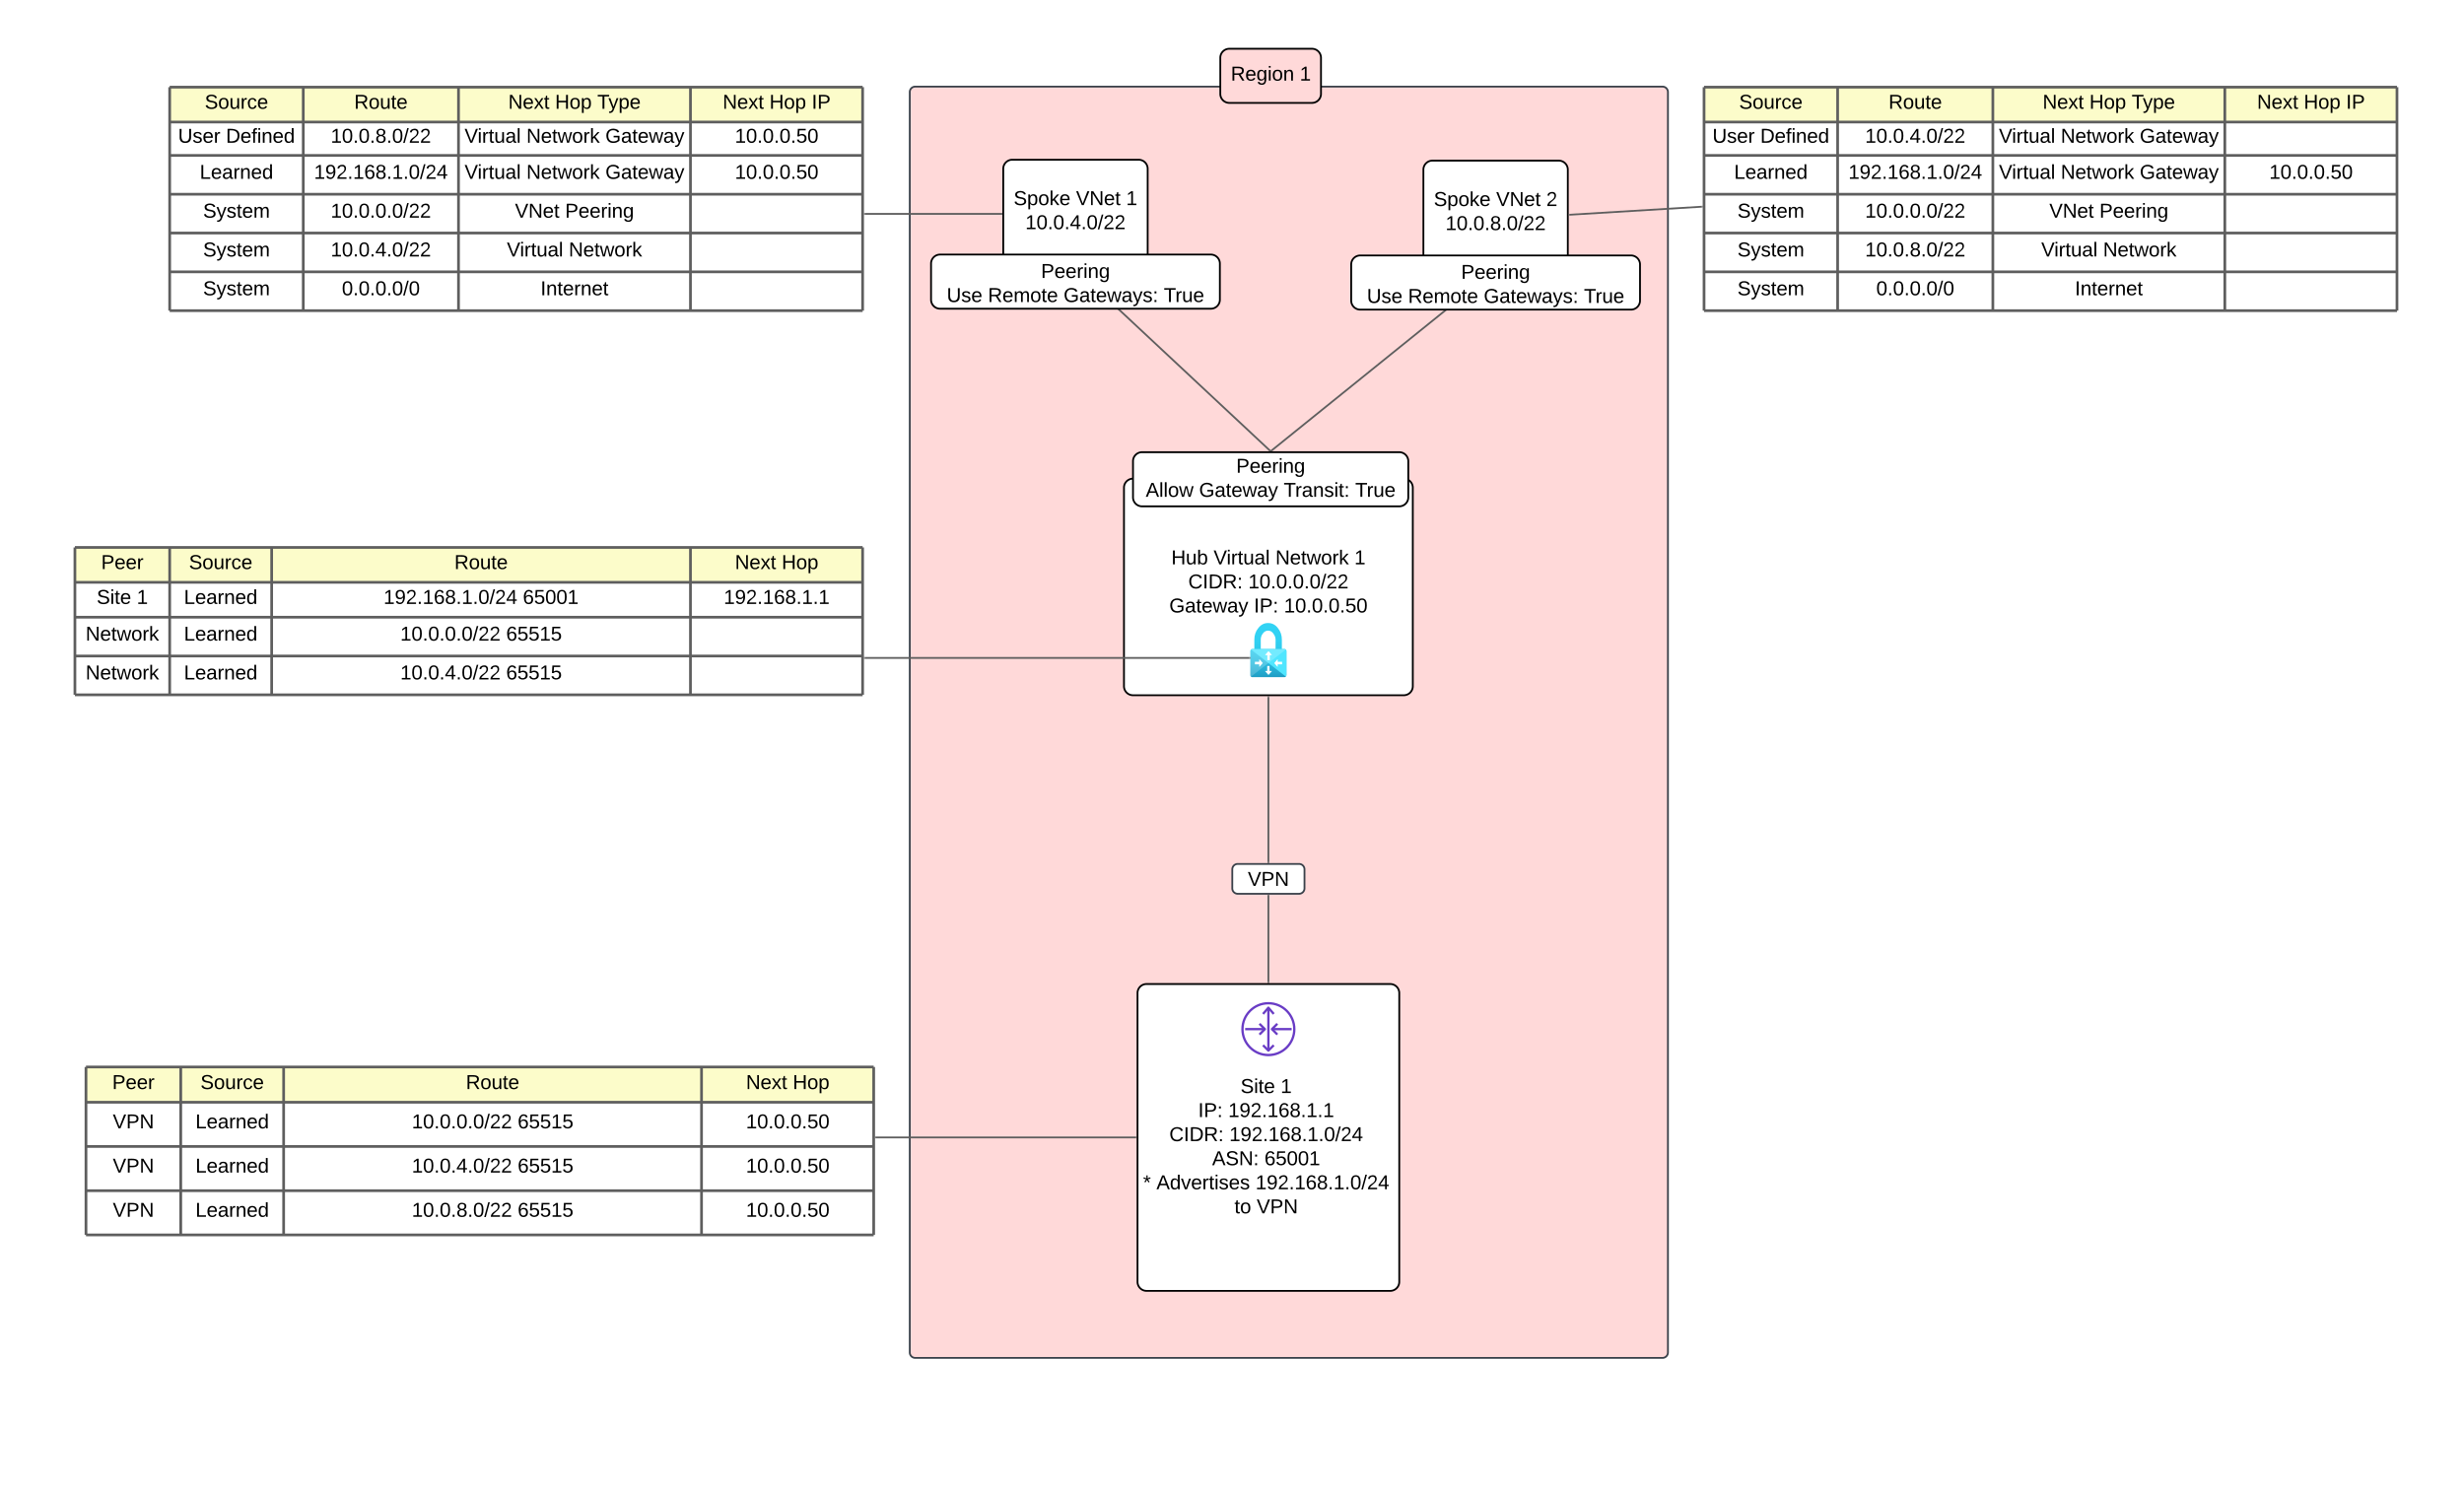 <svg xmlns="http://www.w3.org/2000/svg" xmlns:xlink="http://www.w3.org/1999/xlink" xmlns:lucid="lucid" width="2730" height="1653"><g transform="translate(3488 436)" lucid:page-tab-id="VorHAaVeQnF0"><path d="M-3500-500h6000v3500h-6000z" fill="#fff"/><path d="M-2480-334a6 6 0 0 1 6-6h828a6 6 0 0 1 6 6v1396.67a6 6 0 0 1-6 6h-828a6 6 0 0 1-6-6z" stroke="#3a414a" stroke-width="2" fill="#ffd9d9"/><path d="M-2242.68 104.4a10 10 0 0 1 10-10h300a10 10 0 0 1 10 10v220a10 10 0 0 1-10 10h-300a10 10 0 0 1-10-10z" stroke="#000" stroke-width="2" fill="#fff"/><use xlink:href="#a" transform="matrix(1,0,0,1,-2237.678,99.386) translate(47.407 89.965)"/><use xlink:href="#b" transform="matrix(1,0,0,1,-2237.678,99.386) translate(94.259 89.965)"/><use xlink:href="#c" transform="matrix(1,0,0,1,-2237.678,99.386) translate(162.778 89.965)"/><use xlink:href="#d" transform="matrix(1,0,0,1,-2237.678,99.386) translate(250.247 89.965)"/><use xlink:href="#e" transform="matrix(1,0,0,1,-2237.678,99.386) translate(66.204 116.632)"/><use xlink:href="#f" transform="matrix(1,0,0,1,-2237.678,99.386) translate(132.685 116.632)"/><use xlink:href="#g" transform="matrix(1,0,0,1,-2237.678,99.386) translate(45.154 143.299)"/><use xlink:href="#h" transform="matrix(1,0,0,1,-2237.678,99.386) translate(138.92 143.299)"/><use xlink:href="#i" transform="matrix(1,0,0,1,-2237.678,99.386) translate(172.253 143.299)"/><path d="M-2082.68 556.4v96" stroke="#5e5e5e" stroke-width="2" fill="none"/><path d="M-2081.7 556.4h-1.95v-1h1.95zM-2081.7 653.4h-1.95v-1.04h1.95z" stroke="#5e5e5e" stroke-width=".05" fill="#5e5e5e"/><path d="M-2082.68 336.4v182.94" stroke="#5e5e5e" stroke-width="2" fill="none"/><path d="M-2081.7 336.4h-1.95v-1h1.95zM-2081.7 520.34h-1.95v-1.02h1.95z" stroke="#5e5e5e" stroke-width=".05" fill="#5e5e5e"/><path d="M-2376.44-249a10 10 0 0 1 10-10h140a10 10 0 0 1 10 10v100a10 10 0 0 1-10 10h-140a10 10 0 0 1-10-10z" stroke="#000" stroke-width="2" fill="#fff"/><use xlink:href="#j" transform="matrix(1,0,0,1,-2371.44,-254) translate(6.512 45.278)"/><use xlink:href="#k" transform="matrix(1,0,0,1,-2371.44,-254) translate(75.648 45.278)"/><use xlink:href="#d" transform="matrix(1,0,0,1,-2371.44,-254) translate(131.142 45.278)"/><use xlink:href="#l" transform="matrix(1,0,0,1,-2371.44,-254) translate(19.444 71.944)"/><path d="M-2295.7-137.32l214.8 200.72" stroke="#5e5e5e" stroke-width="2" fill="none"/><path d="M-2296.36-136.6l-1.5-1.4h2.82zM-2078.75 64.08h-2.83l1.32-1.4z" stroke="#5e5e5e" stroke-width=".05" fill="#5e5e5e"/><path d="M-2229.68 824.4h-287.82" stroke="#5e5e5e" stroke-width="2" fill="none"/><path d="M-2228.68 825.36h-1.02v-1.95h1.02zM-2517.47 825.36h-1.03v-1.95h1.03z" stroke="#5e5e5e" stroke-width=".05" fill="#5e5e5e"/><path d="M-2227.68 664.4a10 10 0 0 1 10-10h270a10 10 0 0 1 10 10v320a10 10 0 0 1-10 10h-270a10 10 0 0 1-10-10z" stroke="#000" stroke-width="2" fill="#fff"/><path d="M-2082.68 734.4c-16.56 0-30-13.45-30-30 0-16.57 13.44-30 30-30 16.56 0 30 13.43 30 30 0 16.55-13.44 30-30 30zm0-57.43c-15.18 0-27.42 12.24-27.42 27.42 0 15.17 12.24 27.4 27.42 27.4 15.18 0 27.42-12.23 27.42-27.4 0-15.2-12.24-27.43-27.42-27.43z" stroke="#fff" stroke-opacity="0" fill="#693cc5"/><path d="M-2077.7 688.38l-4.98-5.8-4.97 5.8-1.93-1.67 5.93-6.92c.46-.53 1.26-.6 1.8-.13.06.04.1.1.14.13l5.93 6.93z" stroke="#fff" stroke-opacity="0" fill="#693cc5"/><path d="M-2083.95 681.56h2.55v45.64h-2.55v-45.64z" stroke="#fff" stroke-opacity="0" fill="#693cc5"/><path d="M-2082.68 729.43c-.35 0-.66-.12-.9-.37l-5.94-5.94 1.8-1.8 5.04 5.1 5.04-5.1 1.8 1.8-5.93 5.94c-.25.25-.55.37-.9.37zM-2091.6 711.23l-1.9-1.74 5.05-5.1-5.04-5.05 1.9-1.8 5.92 5.93c.5.5.5 1.3 0 1.8zM-2073.68 711.23l-5.94-5.94c-.5-.5-.5-1.3 0-1.82l5.94-5.94 1.82 1.8-5.05 5.05 5.04 5.1z" stroke="#fff" stroke-opacity="0" fill="#693cc5"/><path d="M-2078.72 703.1h21.8v2.56h-21.8v-2.55zM-2108.43 703.1h21.8v2.56h-21.8v-2.55z" stroke="#fff" stroke-opacity="0" fill="#693cc5"/><path d="M-3392.74 746.33h105v39.07h-105zM-3287.74 746.33h114v39.07h-114zM-3173.74 746.33h463v39.07h-463zM-2710.74 746.33H-2520v39.07h-190.74z" fill="#fcfcca"/><path d="M-3392.74 785.4h105v49h-105zM-3287.74 785.4h114v49h-114zM-3173.74 785.4h463v49h-463zM-2710.74 785.4H-2520v49h-190.74zM-3392.74 834.4h105v49h-105zM-3287.74 834.4h114v49h-114zM-3173.74 834.4h463v49h-463zM-2710.74 834.4H-2520v49h-190.74zM-3392.74 883.4h105v49h-105zM-3287.74 883.4h114v49h-114zM-3173.74 883.4h463v49h-463zM-2710.74 883.4H-2520v49h-190.74z" fill="#fff"/><path d="M-3392.74 746.33v39.07M-3392.74 746.33h105M-3287.74 746.33v39.07M-3287.74 746.33h114M-3173.74 746.33v39.07M-3173.74 746.33h463M-2710.74 746.33v39.07M-2520 746.33v39.07M-2710.74 746.33H-2520M-3392.74 785.4v49M-3392.74 785.4h105M-3287.74 785.4v49M-3287.74 785.4h114M-3173.74 785.4v49M-3173.74 785.4h463M-2710.74 785.4v49M-2520 785.4v49M-2710.74 785.4H-2520M-3392.74 834.4v49M-3392.74 834.4h105M-3287.74 834.4v49M-3287.74 834.4h114M-3173.74 834.4v49M-3173.74 834.4h463M-2710.74 834.4v49M-2520 834.4v49M-2710.74 834.4H-2520M-3392.74 883.4v49M-3392.74 883.4h105M-3392.74 932.4h105M-3287.74 883.4v49M-3287.74 883.4h114M-3287.74 932.4h114M-3173.74 883.4v49M-3173.74 883.4h463M-3173.74 932.4h463M-2710.74 883.4v49M-2520 883.4v49M-2710.74 883.4H-2520M-2710.74 932.4H-2520" stroke="#5e5e5e" stroke-width="3" fill="none"/><use xlink:href="#m" transform="matrix(1,0,0,1,-3387.738,751.332) translate(24.074 19.444)"/><use xlink:href="#n" transform="matrix(1,0,0,1,-3282.738,751.332) translate(16.846 19.444)"/><use xlink:href="#o" transform="matrix(1,0,0,1,-3168.738,751.332) translate(196.901 19.444)"/><use xlink:href="#p" transform="matrix(1,0,0,1,-2705.738,751.332) translate(44.265 19.444)"/><use xlink:href="#q" transform="matrix(1,0,0,1,-2705.738,751.332) translate(96.056 19.444)"/><use xlink:href="#r" transform="matrix(1,0,0,1,-3387.738,790.402) translate(24.691 23.944)"/><use xlink:href="#s" transform="matrix(1,0,0,1,-3282.738,790.402) translate(11.29 23.944)"/><use xlink:href="#t" transform="matrix(1,0,0,1,-3168.738,790.402) translate(136.994 23.944)"/><use xlink:href="#u" transform="matrix(1,0,0,1,-3168.738,790.402) translate(254.278 23.944)"/><use xlink:href="#v" transform="matrix(1,0,0,1,-2705.738,790.402) translate(44.204 23.944)"/><use xlink:href="#r" transform="matrix(1,0,0,1,-3387.738,839.402) translate(24.691 23.944)"/><use xlink:href="#s" transform="matrix(1,0,0,1,-3282.738,839.402) translate(11.29 23.944)"/><use xlink:href="#w" transform="matrix(1,0,0,1,-3168.738,839.402) translate(136.994 23.944)"/><use xlink:href="#u" transform="matrix(1,0,0,1,-3168.738,839.402) translate(254.278 23.944)"/><use xlink:href="#v" transform="matrix(1,0,0,1,-2705.738,839.402) translate(44.204 23.944)"/><use xlink:href="#r" transform="matrix(1,0,0,1,-3387.738,888.402) translate(24.691 23.944)"/><use xlink:href="#s" transform="matrix(1,0,0,1,-3282.738,888.402) translate(11.29 23.944)"/><use xlink:href="#x" transform="matrix(1,0,0,1,-3168.738,888.402) translate(136.994 23.944)"/><use xlink:href="#u" transform="matrix(1,0,0,1,-3168.738,888.402) translate(254.278 23.944)"/><use xlink:href="#v" transform="matrix(1,0,0,1,-2705.738,888.402) translate(44.204 23.944)"/><path d="M-2232.68 760.4a6 6 0 0 1 6-6h283a6 6 0 0 1 6 6V914a6 6 0 0 1-6 6h-283a6 6 0 0 1-6-6z" fill="none"/><use xlink:href="#y" transform="matrix(1,0,0,1,-2232.678,754.386) translate(119.136 20.778)"/><use xlink:href="#z" transform="matrix(1,0,0,1,-2232.678,754.386) translate(163.519 20.778)"/><use xlink:href="#A" transform="matrix(1,0,0,1,-2232.678,754.386) translate(72.191 47.444)"/><use xlink:href="#B" transform="matrix(1,0,0,1,-2232.678,754.386) translate(105.525 47.444)"/><use xlink:href="#C" transform="matrix(1,0,0,1,-2232.678,754.386) translate(40.185 74.111)"/><use xlink:href="#D" transform="matrix(1,0,0,1,-2232.678,754.386) translate(106.667 74.111)"/><use xlink:href="#E" transform="matrix(1,0,0,1,-2232.678,754.386) translate(87.654 100.778)"/><use xlink:href="#F" transform="matrix(1,0,0,1,-2232.678,754.386) translate(145.617 100.778)"/><use xlink:href="#G" transform="matrix(1,0,0,1,-2232.678,754.386) translate(11.142 127.444)"/><use xlink:href="#H" transform="matrix(1,0,0,1,-2232.678,754.386) translate(25.957 127.444)"/><use xlink:href="#I" transform="matrix(1,0,0,1,-2232.678,754.386) translate(135.71 127.444)"/><use xlink:href="#J" transform="matrix(1,0,0,1,-2232.678,754.386) translate(112.346 154.111)"/><use xlink:href="#K" transform="matrix(1,0,0,1,-2232.678,754.386) translate(137.037 154.111)"/><path d="M-3405 170.62h105v38.65h-105zM-3300 170.62h113v38.65h-113zM-3187 170.62h464v38.65h-464zM-2723 170.62h190.74v38.65H-2723z" fill="#fcfcca"/><path d="M-3405 209.27h105v38.66h-105zM-3300 209.27h113v38.66h-113zM-3187 209.27h464v38.66h-464zM-2723 209.27h190.74v38.66H-2723zM-3405 247.93h105v43h-105zM-3300 247.93h113v43h-113zM-3187 247.93h464v43h-464zM-2723 247.93h190.74v43H-2723zM-3405 290.93h105v43h-105zM-3300 290.93h113v43h-113zM-3187 290.93h464v43h-464zM-2723 290.93h190.74v43H-2723z" fill="#fff"/><path d="M-3405 170.62v38.65M-3405 170.62h105M-3300 170.62v38.65M-3300 170.62h113M-3187 170.62v38.65M-3187 170.62h464M-2723 170.62v38.65M-2532.26 170.62v38.65M-2723 170.62h190.74M-3405 209.27v38.66M-3405 209.27h105M-3300 209.27v38.66M-3300 209.27h113M-3187 209.27v38.66M-3187 209.27h464M-2723 209.27v38.66M-2532.26 209.27v38.66M-2723 209.27h190.74M-3405 247.93v43M-3405 247.93h105M-3300 247.93v43M-3300 247.93h113M-3187 247.93v43M-3187 247.93h464M-2723 247.93v43M-2532.26 247.93v43M-2723 247.93h190.74M-3405 290.93v43M-3405 290.93h105M-3405 333.93h105M-3300 290.93v43M-3300 290.93h113M-3300 333.93h113M-3187 290.93v43M-3187 290.93h464M-3187 333.93h464M-2723 290.93v43M-2532.26 290.93v43M-2723 290.93h190.74M-2723 333.93h190.74" stroke="#5e5e5e" stroke-width="3" fill="none"/><use xlink:href="#m" transform="matrix(1,0,0,1,-3400,175.623) translate(24.074 18.944)"/><use xlink:href="#n" transform="matrix(1,0,0,1,-3295,175.623) translate(16.346 18.944)"/><use xlink:href="#o" transform="matrix(1,0,0,1,-3182,175.623) translate(197.401 18.944)"/><use xlink:href="#p" transform="matrix(1,0,0,1,-2718,175.623) translate(44.265 18.944)"/><use xlink:href="#q" transform="matrix(1,0,0,1,-2718,175.623) translate(96.056 18.944)"/><use xlink:href="#y" transform="matrix(1,0,0,1,-3400,214.274) translate(19.136 18.944)"/><use xlink:href="#L" transform="matrix(1,0,0,1,-3400,214.274) translate(63.519 18.944)"/><use xlink:href="#s" transform="matrix(1,0,0,1,-3295,214.274) translate(10.79 18.944)"/><use xlink:href="#M" transform="matrix(1,0,0,1,-3182,214.274) translate(118.975 18.944)"/><use xlink:href="#N" transform="matrix(1,0,0,1,-3182,214.274) translate(273.296 18.944)"/><use xlink:href="#O" transform="matrix(1,0,0,1,-2718,214.274) translate(31.858 18.944)"/><use xlink:href="#P" transform="matrix(1,0,0,1,-3400,252.925) translate(6.852 20.944)"/><use xlink:href="#s" transform="matrix(1,0,0,1,-3295,252.925) translate(10.79 20.944)"/><use xlink:href="#t" transform="matrix(1,0,0,1,-3182,252.925) translate(137.494 20.944)"/><use xlink:href="#u" transform="matrix(1,0,0,1,-3182,252.925) translate(254.778 20.944)"/><use xlink:href="#P" transform="matrix(1,0,0,1,-3400,295.925) translate(6.852 20.944)"/><use xlink:href="#s" transform="matrix(1,0,0,1,-3295,295.925) translate(10.79 20.944)"/><use xlink:href="#w" transform="matrix(1,0,0,1,-3182,295.925) translate(137.494 20.944)"/><use xlink:href="#u" transform="matrix(1,0,0,1,-3182,295.925) translate(254.778 20.944)"/><path d="M-3300-339.42h148v38.65h-148zM-3152-339.42h172v38.65h-172zM-2980-339.42h257v38.65h-257zM-2723-339.42h190.74v38.65H-2723z" fill="#fcfcca"/><path d="M-3300-300.77h148v37h-148zM-3152-300.77h172v37h-172zM-2980-300.77h257v37h-257zM-2723-300.77h190.74v37H-2723zM-3300-263.77h148v43h-148zM-3152-263.77h172v43h-172zM-2980-263.77h257v43h-257zM-2723-263.77h190.74v43H-2723z" fill="#fff"/><path d="M-3300-220.77h148v43h-148zM-3152-220.77h172v43h-172zM-2980-220.77h257v43h-257zM-2723-220.77h190.74v43H-2723zM-3300-177.77h148v43h-148zM-3152-177.77h172v43h-172zM-2980-177.77h257v43h-257zM-2723-177.77h190.74v43H-2723zM-3300-134.77h148v43h-148zM-3152-134.77h172v43h-172zM-2980-134.77h257v43h-257zM-2723-134.77h190.74v43H-2723z" fill="#fff"/><path d="M-3300-339.42v38.65M-3300-339.42h148M-3152-339.42v38.65M-3152-339.42h172M-2980-339.42v38.65M-2980-339.42h257M-2723-339.42v38.65M-2532.26-339.42v38.65M-2723-339.42h190.74M-3300-300.77v37M-3300-300.77h148M-3152-300.77v37M-3152-300.77h172M-2980-300.77v37M-2980-300.77h257M-2723-300.77v37M-2532.26-300.77v37M-2723-300.77h190.74M-3300-263.77v43M-3300-263.77h148M-3152-263.77v43M-3152-263.77h172M-2980-263.77v43M-2980-263.77h257M-2723-263.77v43M-2532.26-263.77v43M-2723-263.77h190.74M-3300-220.77v43M-3300-220.77h148M-3152-220.77v43M-3152-220.77h172M-2980-220.77v43M-2980-220.77h257M-2723-220.77v43M-2532.26-220.77v43M-2723-220.77h190.74M-3300-177.77v43M-3300-177.77h148M-3152-177.77v43M-3152-177.77h172M-2980-177.77v43M-2980-177.77h257M-2723-177.77v43M-2532.26-177.77v43M-2723-177.77h190.74M-3300-134.77v43M-3300-134.77h148M-3300-91.77h148M-3152-134.77v43M-3152-134.77h172M-3152-91.77h172M-2980-134.77v43M-2980-134.77h257M-2980-91.77h257M-2723-134.77v43M-2532.26-134.77v43M-2723-134.77h190.74M-2723-91.77h190.74" stroke="#5e5e5e" stroke-width="3" fill="none"/><use xlink:href="#n" transform="matrix(1,0,0,1,-3295,-334.421) translate(33.846 18.944)"/><use xlink:href="#o" transform="matrix(1,0,0,1,-3147,-334.421) translate(51.401 18.944)"/><use xlink:href="#p" transform="matrix(1,0,0,1,-2975,-334.421) translate(50.136 18.944)"/><use xlink:href="#Q" transform="matrix(1,0,0,1,-2975,-334.421) translate(101.926 18.944)"/><use xlink:href="#R" transform="matrix(1,0,0,1,-2975,-334.421) translate(148.778 18.944)"/><use xlink:href="#p" transform="matrix(1,0,0,1,-2718,-334.421) translate(30.685 18.944)"/><use xlink:href="#Q" transform="matrix(1,0,0,1,-2718,-334.421) translate(82.475 18.944)"/><use xlink:href="#S" transform="matrix(1,0,0,1,-2718,-334.421) translate(129.327 18.944)"/><use xlink:href="#T" transform="matrix(1,0,0,1,-3295,-295.77) translate(4.309 17.944)"/><use xlink:href="#U" transform="matrix(1,0,0,1,-3295,-295.77) translate(57.272 17.944)"/><use xlink:href="#V" transform="matrix(1,0,0,1,-3147,-295.77) translate(25.444 17.944)"/><use xlink:href="#W" transform="matrix(1,0,0,1,-2975,-295.77) translate(1.71 17.944)"/><use xlink:href="#X" transform="matrix(1,0,0,1,-2975,-295.77) translate(70.228 17.944)"/><use xlink:href="#Y" transform="matrix(1,0,0,1,-2975,-295.77) translate(157.698 17.944)"/><use xlink:href="#v" transform="matrix(1,0,0,1,-2718,-295.77) translate(44.204 17.944)"/><use xlink:href="#s" transform="matrix(1,0,0,1,-3295,-258.77) translate(28.29 20.944)"/><use xlink:href="#Z" transform="matrix(1,0,0,1,-3147,-258.77) translate(6.926 20.944)"/><use xlink:href="#W" transform="matrix(1,0,0,1,-2975,-258.77) translate(1.71 20.944)"/><use xlink:href="#X" transform="matrix(1,0,0,1,-2975,-258.77) translate(70.228 20.944)"/><use xlink:href="#Y" transform="matrix(1,0,0,1,-2975,-258.77) translate(157.698 20.944)"/><use xlink:href="#v" transform="matrix(1,0,0,1,-2718,-258.77) translate(44.204 20.944)"/><use xlink:href="#aa" transform="matrix(1,0,0,1,-3295,-215.77) translate(31.994 20.944)"/><use xlink:href="#ab" transform="matrix(1,0,0,1,-3147,-215.77) translate(25.444 20.944)"/><use xlink:href="#ac" transform="matrix(1,0,0,1,-2975,-215.77) translate(57.543 20.944)"/><use xlink:href="#ad" transform="matrix(1,0,0,1,-2975,-215.77) translate(113.037 20.944)"/><use xlink:href="#aa" transform="matrix(1,0,0,1,-3295,-172.77) translate(31.994 20.944)"/><use xlink:href="#ae" transform="matrix(1,0,0,1,-3147,-172.77) translate(25.444 20.944)"/><use xlink:href="#W" transform="matrix(1,0,0,1,-2975,-172.77) translate(48.593 20.944)"/><use xlink:href="#af" transform="matrix(1,0,0,1,-2975,-172.77) translate(117.111 20.944)"/><use xlink:href="#aa" transform="matrix(1,0,0,1,-3295,-129.77) translate(31.994 20.944)"/><use xlink:href="#ag" transform="matrix(1,0,0,1,-3147,-129.77) translate(37.79 20.944)"/><use xlink:href="#ah" transform="matrix(1,0,0,1,-2975,-129.77) translate(85.877 20.944)"/><path d="M-2064.8 283.2h-2.95V273c.04-5.05-1.4-9.3-4.4-13.03-2.8-3.72-6.47-5.58-10.8-5.58-4.34-.07-8.06 1.85-10.9 5.57-3 3.66-4.43 7.98-4.4 13.02v10.2h-2.4c-1.1.05-2.03 1.07-2.03 2.33v26.58c0 1.27.92 2.3 2.04 2.3h35.84c1.12 0 2.04-1.03 2.08-2.3v-26.57c-.04-1.32-.96-2.28-2.08-2.34zm-9.95 0h-16.38v-10.4c0-2.75.88-5.15 2.56-7.13 1.44-1.86 3.35-2.88 5.55-2.88 2.2 0 4.12 1 5.56 2.87.4.48.68.9.96 1.44 1.15 1.7 1.7 3.5 1.8 5.65z" stroke="#000" stroke-opacity="0" fill="url(#ai)"/><path d="M-2064.7 283.2h-35.9c-.53 0-.96.17-1.3.56l38.48 29.9c.47-.42.75-1.03.75-1.73v-26.58c-.08-1.22-.94-2.13-2.04-2.16z" stroke="#000" stroke-opacity="0" fill="#50e6ff"/><path d="M-2100.54 283.2h35.86c.52 0 .95.17 1.34.56l-38.53 29.9c-.47-.45-.75-1.03-.75-1.73v-26.58c.12-1.22.98-2.13 2.08-2.16z" stroke="#000" stroke-opacity="0" fill="#fff" fill-opacity=".2"/><path d="M-2086.22 289.63l3.53-4c.1-.07.2-.07.28 0l3.5 4c.1.06.1.2.07.27l-.06.07h-2.07c-.12 0-.18.08-.18.2v5.1c0 .12-.1.2-.18.2h-2.33c-.1.02-.15-.03-.18-.1V290.16c-.03-.12-.1-.22-.2-.2h-2.06c-.1-.02-.18-.1-.18-.23 0-.03.03-.08.06-.1zm7.28 18.22l-3.5 3.94c-.07.1-.2.1-.25 0h-.02l-3.5-3.95c-.1-.06-.12-.2-.06-.3.03 0 .03-.02.06-.05h2.05c.12 0 .2-.08.2-.18v-5.15c0-.13.1-.2.2-.2h2.17c.1 0 .18.07.18.2v5.15c0 .1.1.18.18.18h2.05c.1-.08.22-.05.3.06.05.07.05.2-.04.3zm-13.87-5.16v-2.34c0-.1-.1-.2-.2-.2h-4.43c-.12 0-.18-.1-.18-.2v-2.36c-.07-.08-.04-.22.05-.27.03-.02.06-.02.12-.02h4.44c.1 0 .2-.07.2-.2v-2.32c0-.13.12-.23.24-.2.03 0 .06.02.1.05l3.5 3.96c.05.07.05.2 0 .26l-3.5 4c-.1.07-.26.04-.32-.06l-.03-.1zm20.44-7.92v2.32c0 .13.1.2.18.2h4.53s.2 0 .2.22v2.44c0 .13-.08.2-.2.2h-4.53c-.1 0-.18.1-.18.2v2.33c0 .1-.06.2-.15.2-.07 0-.13 0-.16-.05l-3.5-4 3.5-4.22s.3-.06.3.15z" stroke="#000" stroke-opacity="0" fill="#fff"/><path d="M-2103.68 293.05h-426.08" stroke="#5e5e5e" stroke-width="2" fill="none"/><path d="M-2102.68 294.03h-1.02v-1.95h1.02zM-2529.74 294.03h-1.02v-1.95h1.02z" stroke="#5e5e5e" stroke-width=".05" fill="#5e5e5e"/><path d="M-2378.44-199h-151.32" stroke="#5e5e5e" stroke-width="2" fill="none"/><path d="M-2377.44-198.03h-1.03v-1.94h1.03zM-2529.74-198.03h-1.02v-1.94h1.02z" stroke="#5e5e5e" stroke-width=".05" fill="#5e5e5e"/><path d="M-2456.44-143.92a10 10 0 0 1 10-10h300a10 10 0 0 1 10 10v40a10 10 0 0 1-10 10h-300a10 10 0 0 1-10-10z" stroke="#000" stroke-width="2" fill="#fff"/><use xlink:href="#aj" transform="matrix(1,0,0,1,-2451.44,-148.917) translate(116.79 20.903)"/><use xlink:href="#ak" transform="matrix(1,0,0,1,-2451.44,-148.917) translate(12.377 47.569)"/><use xlink:href="#al" transform="matrix(1,0,0,1,-2451.44,-148.917) translate(57.994 47.569)"/><use xlink:href="#am" transform="matrix(1,0,0,1,-2451.44,-148.917) translate(141.821 47.569)"/><use xlink:href="#an" transform="matrix(1,0,0,1,-2451.44,-148.917) translate(252.87 47.569)"/><path d="M-2232.68 75.08a10 10 0 0 1 10-10h285a10 10 0 0 1 10 10v40a10 10 0 0 1-10 10h-285a10 10 0 0 1-10-10z" stroke="#000" stroke-width="2" fill="#fff"/><use xlink:href="#aj" transform="matrix(1,0,0,1,-2227.678,70.083) translate(109.29 17.778)"/><use xlink:href="#ao" transform="matrix(1,0,0,1,-2227.678,70.083) translate(9.074 44.444)"/><use xlink:href="#ap" transform="matrix(1,0,0,1,-2227.678,70.083) translate(68.148 44.444)"/><use xlink:href="#aq" transform="matrix(1,0,0,1,-2227.678,70.083) translate(161.914 44.444)"/><use xlink:href="#ar" transform="matrix(1,0,0,1,-2227.678,70.083) translate(241.173 44.444)"/><use xlink:href="#as" transform="matrix(1,0,0,1,-2227.678,70.083) translate(147.5 71.111)"/><path d="M-2135.96-371.98a10 10 0 0 1 10-10h91.56a10 10 0 0 1 10 10v40a10 10 0 0 1-10 10h-91.56a10 10 0 0 1-10-10z" stroke="#000" stroke-width="2" fill="#ffd9d9"/><use xlink:href="#at" transform="matrix(1,0,0,1,-2130.958,-376.979) translate(6.617 30.278)"/><use xlink:href="#au" transform="matrix(1,0,0,1,-2130.958,-376.979) translate(83.037 30.278)"/><path d="M-2122.68 527.34a6 6 0 0 1 6-6h68a6 6 0 0 1 6 6v21.05a6 6 0 0 1-6 6h-68a6 6 0 0 1-6-6z" stroke="#3a414a" stroke-width="2" fill="#fff"/><use xlink:href="#av" transform="matrix(1,0,0,1,-2117.678,526.344) translate(12.191 19.278)"/><path d="M-1910.94-248a10 10 0 0 1 10-10h140a10 10 0 0 1 10 10v100a10 10 0 0 1-10 10h-140a10 10 0 0 1-10-10z" stroke="#000" stroke-width="2" fill="#fff"/><use xlink:href="#j" transform="matrix(1,0,0,1,-1905.94,-253) translate(6.512 45.278)"/><use xlink:href="#k" transform="matrix(1,0,0,1,-1905.94,-253) translate(75.648 45.278)"/><use xlink:href="#aw" transform="matrix(1,0,0,1,-1905.94,-253) translate(131.142 45.278)"/><use xlink:href="#ax" transform="matrix(1,0,0,1,-1905.94,-253) translate(19.444 71.944)"/><path d="M-1831.72-136.37L-2079.4 63.45" stroke="#5e5e5e" stroke-width="2" fill="none"/><path d="M-1831.13-135.6l-1.13-1.4h2.87zM-2078.86 64.08h-2.87l1.74-1.4z" stroke="#5e5e5e" stroke-width=".05" fill="#5e5e5e"/><path d="M-1990.94-142.92a10 10 0 0 1 10-10h300a10 10 0 0 1 10 10v40a10 10 0 0 1-10 10h-300a10 10 0 0 1-10-10z" stroke="#000" stroke-width="2" fill="#fff"/><use xlink:href="#aj" transform="matrix(1,0,0,1,-1985.94,-147.917) translate(116.79 20.903)"/><use xlink:href="#ak" transform="matrix(1,0,0,1,-1985.94,-147.917) translate(12.377 47.569)"/><use xlink:href="#al" transform="matrix(1,0,0,1,-1985.94,-147.917) translate(57.994 47.569)"/><use xlink:href="#am" transform="matrix(1,0,0,1,-1985.94,-147.917) translate(141.821 47.569)"/><use xlink:href="#an" transform="matrix(1,0,0,1,-1985.94,-147.917) translate(252.87 47.569)"/><path d="M-1600-339.42h148v38.65h-148zM-1452-339.42h172v38.65h-172zM-1280-339.42h257v38.65h-257zM-1023-339.42h190.74v38.65H-1023z" fill="#fcfcca"/><path d="M-1600-300.77h148v37h-148zM-1452-300.77h172v37h-172zM-1280-300.77h257v37h-257zM-1023-300.77h190.74v37H-1023zM-1600-263.77h148v43h-148zM-1452-263.77h172v43h-172zM-1280-263.77h257v43h-257zM-1023-263.77h190.74v43H-1023z" fill="#fff"/><path d="M-1600-220.77h148v43h-148zM-1452-220.77h172v43h-172zM-1280-220.77h257v43h-257zM-1023-220.77h190.74v43H-1023zM-1600-177.77h148v43h-148zM-1452-177.77h172v43h-172zM-1280-177.77h257v43h-257zM-1023-177.77h190.74v43H-1023zM-1600-134.77h148v43h-148zM-1452-134.77h172v43h-172zM-1280-134.77h257v43h-257zM-1023-134.77h190.74v43H-1023z" fill="#fff"/><path d="M-1600-339.42v38.65M-1600-339.42h148M-1452-339.42v38.65M-1452-339.42h172M-1280-339.42v38.65M-1280-339.42h257M-1023-339.42v38.65M-832.26-339.42v38.65M-1023-339.42h190.74M-1600-300.77v37M-1600-300.77h148M-1452-300.77v37M-1452-300.77h172M-1280-300.77v37M-1280-300.77h257M-1023-300.77v37M-832.26-300.77v37M-1023-300.77h190.74M-1600-263.77v43M-1600-263.77h148M-1452-263.77v43M-1452-263.77h172M-1280-263.77v43M-1280-263.77h257M-1023-263.77v43M-832.26-263.77v43M-1023-263.77h190.74M-1600-220.77v43M-1600-220.77h148M-1452-220.77v43M-1452-220.77h172M-1280-220.77v43M-1280-220.77h257M-1023-220.77v43M-832.26-220.77v43M-1023-220.77h190.74M-1600-177.77v43M-1600-177.77h148M-1452-177.77v43M-1452-177.77h172M-1280-177.77v43M-1280-177.77h257M-1023-177.77v43M-832.26-177.77v43M-1023-177.77h190.74M-1600-134.77v43M-1600-134.77h148M-1600-91.77h148M-1452-134.77v43M-1452-134.77h172M-1452-91.77h172M-1280-134.77v43M-1280-134.77h257M-1280-91.77h257M-1023-134.77v43M-832.26-134.77v43M-1023-134.77h190.74M-1023-91.77h190.74" stroke="#5e5e5e" stroke-width="3" fill="none"/><g><use xlink:href="#n" transform="matrix(1,0,0,1,-1595,-334.421) translate(33.846 18.944)"/></g><g><use xlink:href="#o" transform="matrix(1,0,0,1,-1447,-334.421) translate(51.401 18.944)"/></g><g><use xlink:href="#p" transform="matrix(1,0,0,1,-1275,-334.421) translate(50.136 18.944)"/><use xlink:href="#Q" transform="matrix(1,0,0,1,-1275,-334.421) translate(101.926 18.944)"/><use xlink:href="#R" transform="matrix(1,0,0,1,-1275,-334.421) translate(148.778 18.944)"/></g><g><use xlink:href="#p" transform="matrix(1,0,0,1,-1018,-334.421) translate(30.685 18.944)"/><use xlink:href="#Q" transform="matrix(1,0,0,1,-1018,-334.421) translate(82.475 18.944)"/><use xlink:href="#S" transform="matrix(1,0,0,1,-1018,-334.421) translate(129.327 18.944)"/></g><g><use xlink:href="#T" transform="matrix(1,0,0,1,-1595,-295.77) translate(4.309 17.944)"/><use xlink:href="#U" transform="matrix(1,0,0,1,-1595,-295.77) translate(57.272 17.944)"/></g><g><use xlink:href="#ae" transform="matrix(1,0,0,1,-1447,-295.77) translate(25.444 17.944)"/></g><g><use xlink:href="#W" transform="matrix(1,0,0,1,-1275,-295.77) translate(1.71 17.944)"/><use xlink:href="#X" transform="matrix(1,0,0,1,-1275,-295.77) translate(70.228 17.944)"/><use xlink:href="#Y" transform="matrix(1,0,0,1,-1275,-295.77) translate(157.698 17.944)"/></g><g><use xlink:href="#s" transform="matrix(1,0,0,1,-1595,-258.77) translate(28.29 20.944)"/></g><g><use xlink:href="#Z" transform="matrix(1,0,0,1,-1447,-258.77) translate(6.926 20.944)"/></g><g><use xlink:href="#W" transform="matrix(1,0,0,1,-1275,-258.77) translate(1.71 20.944)"/><use xlink:href="#X" transform="matrix(1,0,0,1,-1275,-258.77) translate(70.228 20.944)"/><use xlink:href="#Y" transform="matrix(1,0,0,1,-1275,-258.77) translate(157.698 20.944)"/></g><g><use xlink:href="#v" transform="matrix(1,0,0,1,-1018,-258.77) translate(44.204 20.944)"/></g><g><use xlink:href="#aa" transform="matrix(1,0,0,1,-1595,-215.77) translate(31.994 20.944)"/></g><g><use xlink:href="#ab" transform="matrix(1,0,0,1,-1447,-215.77) translate(25.444 20.944)"/></g><g><use xlink:href="#ac" transform="matrix(1,0,0,1,-1275,-215.77) translate(57.543 20.944)"/><use xlink:href="#ad" transform="matrix(1,0,0,1,-1275,-215.77) translate(113.037 20.944)"/></g><g><use xlink:href="#aa" transform="matrix(1,0,0,1,-1595,-172.77) translate(31.994 20.944)"/></g><g><use xlink:href="#V" transform="matrix(1,0,0,1,-1447,-172.77) translate(25.444 20.944)"/></g><g><use xlink:href="#W" transform="matrix(1,0,0,1,-1275,-172.77) translate(48.593 20.944)"/><use xlink:href="#af" transform="matrix(1,0,0,1,-1275,-172.77) translate(117.111 20.944)"/></g><g><use xlink:href="#aa" transform="matrix(1,0,0,1,-1595,-129.77) translate(31.994 20.944)"/></g><g><use xlink:href="#ag" transform="matrix(1,0,0,1,-1447,-129.77) translate(37.79 20.944)"/></g><g><use xlink:href="#ah" transform="matrix(1,0,0,1,-1275,-129.77) translate(85.877 20.944)"/></g><path d="M-1602.5-206.95l-146.44 8.9" stroke="#5e5e5e" stroke-width="2" fill="none"/><path d="M-1601.5-206.03l-.96.06-.12-1.95 1.08-.07zM-1748.86-197.1l-1.08.08v-1.96l.96-.06z" stroke="#5e5e5e" stroke-width=".05" fill="#5e5e5e"/><defs><path d="M197 0v-115H63V0H30v-248h33v105h134v-105h34V0h-34" id="ay"/><path d="M84 4C-5 8 30-112 23-190h32v120c0 31 7 50 39 49 72-2 45-101 50-169h31l1 190h-30c-1-10 1-25-2-33-11 22-28 36-60 37" id="az"/><path d="M115-194c53 0 69 39 70 98 0 66-23 100-70 100C84 3 66-7 56-30L54 0H23l1-261h32v101c10-23 28-34 59-34zm-8 174c40 0 45-34 45-75 0-40-5-75-45-74-42 0-51 32-51 76 0 43 10 73 51 73" id="aA"/><g id="a"><use transform="matrix(0.062,0,0,0.062,0,0)" xlink:href="#ay"/><use transform="matrix(0.062,0,0,0.062,15.988,0)" xlink:href="#az"/><use transform="matrix(0.062,0,0,0.062,28.333,0)" xlink:href="#aA"/></g><path d="M137 0h-34L2-248h35l83 218 83-218h36" id="aB"/><path d="M24-231v-30h32v30H24zM24 0v-190h32V0H24" id="aC"/><path d="M114-163C36-179 61-72 57 0H25l-1-190h30c1 12-1 29 2 39 6-27 23-49 58-41v29" id="aD"/><path d="M59-47c-2 24 18 29 38 22v24C64 9 27 4 27-40v-127H5v-23h24l9-43h21v43h35v23H59v120" id="aE"/><path d="M141-36C126-15 110 5 73 4 37 3 15-17 15-53c-1-64 63-63 125-63 3-35-9-54-41-54-24 1-41 7-42 31l-33-3c5-37 33-52 76-52 45 0 72 20 72 64v82c-1 20 7 32 28 27v20c-31 9-61-2-59-35zM48-53c0 20 12 33 32 33 41-3 63-29 60-74-43 2-92-5-92 41" id="aF"/><path d="M24 0v-261h32V0H24" id="aG"/><g id="b"><use transform="matrix(0.062,0,0,0.062,0,0)" xlink:href="#aB"/><use transform="matrix(0.062,0,0,0.062,14.383,0)" xlink:href="#aC"/><use transform="matrix(0.062,0,0,0.062,19.259,0)" xlink:href="#aD"/><use transform="matrix(0.062,0,0,0.062,26.605,0)" xlink:href="#aE"/><use transform="matrix(0.062,0,0,0.062,32.778,0)" xlink:href="#az"/><use transform="matrix(0.062,0,0,0.062,45.123,0)" xlink:href="#aF"/><use transform="matrix(0.062,0,0,0.062,57.469,0)" xlink:href="#aG"/></g><path d="M190 0L58-211 59 0H30v-248h39L202-35l-2-213h31V0h-41" id="aH"/><path d="M100-194c63 0 86 42 84 106H49c0 40 14 67 53 68 26 1 43-12 49-29l28 8c-11 28-37 45-77 45C44 4 14-33 15-96c1-61 26-98 85-98zm52 81c6-60-76-77-97-28-3 7-6 17-6 28h103" id="aI"/><path d="M206 0h-36l-40-164L89 0H53L-1-190h32L70-26l43-164h34l41 164 42-164h31" id="aJ"/><path d="M100-194c62-1 85 37 85 99 1 63-27 99-86 99S16-35 15-95c0-66 28-99 85-99zM99-20c44 1 53-31 53-75 0-43-8-75-51-75s-53 32-53 75 10 74 51 75" id="aK"/><path d="M143 0L79-87 56-68V0H24v-261h32v163l83-92h37l-77 82L181 0h-38" id="aL"/><g id="c"><use transform="matrix(0.062,0,0,0.062,0,0)" xlink:href="#aH"/><use transform="matrix(0.062,0,0,0.062,15.988,0)" xlink:href="#aI"/><use transform="matrix(0.062,0,0,0.062,28.333,0)" xlink:href="#aE"/><use transform="matrix(0.062,0,0,0.062,34.506,0)" xlink:href="#aJ"/><use transform="matrix(0.062,0,0,0.062,50.494,0)" xlink:href="#aK"/><use transform="matrix(0.062,0,0,0.062,62.84,0)" xlink:href="#aD"/><use transform="matrix(0.062,0,0,0.062,70.185,0)" xlink:href="#aL"/></g><path d="M27 0v-27h64v-190l-56 39v-29l58-41h29v221h61V0H27" id="aM"/><use transform="matrix(0.062,0,0,0.062,0,0)" xlink:href="#aM" id="d"/><path d="M212-179c-10-28-35-45-73-45-59 0-87 40-87 99 0 60 29 101 89 101 43 0 62-24 78-52l27 14C228-24 195 4 139 4 59 4 22-46 18-125c-6-104 99-153 187-111 19 9 31 26 39 46" id="aN"/><path d="M33 0v-248h34V0H33" id="aO"/><path d="M30-248c118-7 216 8 213 122C240-48 200 0 122 0H30v-248zM63-27c89 8 146-16 146-99s-60-101-146-95v194" id="aP"/><path d="M233-177c-1 41-23 64-60 70L243 0h-38l-65-103H63V0H30v-248c88 3 205-21 203 71zM63-129c60-2 137 13 137-47 0-61-80-42-137-45v92" id="aQ"/><path d="M33-154v-36h34v36H33zM33 0v-36h34V0H33" id="aR"/><g id="e"><use transform="matrix(0.062,0,0,0.062,0,0)" xlink:href="#aN"/><use transform="matrix(0.062,0,0,0.062,15.988,0)" xlink:href="#aO"/><use transform="matrix(0.062,0,0,0.062,22.16,0)" xlink:href="#aP"/><use transform="matrix(0.062,0,0,0.062,38.148,0)" xlink:href="#aQ"/><use transform="matrix(0.062,0,0,0.062,54.136,0)" xlink:href="#aR"/></g><path d="M101-251c68 0 85 55 85 127S166 4 100 4C33 4 14-52 14-124c0-73 17-127 87-127zm-1 229c47 0 54-49 54-102s-4-102-53-102c-51 0-55 48-55 102 0 53 5 102 54 102" id="aS"/><path d="M33 0v-38h34V0H33" id="aT"/><path d="M0 4l72-265h28L28 4H0" id="aU"/><path d="M101-251c82-7 93 87 43 132L82-64C71-53 59-42 53-27h129V0H18c2-99 128-94 128-182 0-28-16-43-45-43s-46 15-49 41l-32-3c6-41 34-60 81-64" id="aV"/><g id="f"><use transform="matrix(0.062,0,0,0.062,0,0)" xlink:href="#aM"/><use transform="matrix(0.062,0,0,0.062,12.346,0)" xlink:href="#aS"/><use transform="matrix(0.062,0,0,0.062,24.691,0)" xlink:href="#aT"/><use transform="matrix(0.062,0,0,0.062,30.864,0)" xlink:href="#aS"/><use transform="matrix(0.062,0,0,0.062,43.21,0)" xlink:href="#aT"/><use transform="matrix(0.062,0,0,0.062,49.383,0)" xlink:href="#aS"/><use transform="matrix(0.062,0,0,0.062,61.728,0)" xlink:href="#aT"/><use transform="matrix(0.062,0,0,0.062,67.901,0)" xlink:href="#aS"/><use transform="matrix(0.062,0,0,0.062,80.247,0)" xlink:href="#aU"/><use transform="matrix(0.062,0,0,0.062,86.42,0)" xlink:href="#aV"/><use transform="matrix(0.062,0,0,0.062,98.765,0)" xlink:href="#aV"/></g><path d="M143 4C61 4 22-44 18-125c-5-107 100-154 193-111 17 8 29 25 37 43l-32 9c-13-25-37-40-76-40-61 0-88 39-88 99 0 61 29 100 91 101 35 0 62-11 79-27v-45h-74v-28h105v86C228-13 192 4 143 4" id="aW"/><path d="M179-190L93 31C79 59 56 82 12 73V49c39 6 53-20 64-50L1-190h34L92-34l54-156h33" id="aX"/><g id="g"><use transform="matrix(0.062,0,0,0.062,0,0)" xlink:href="#aW"/><use transform="matrix(0.062,0,0,0.062,17.284,0)" xlink:href="#aF"/><use transform="matrix(0.062,0,0,0.062,29.63,0)" xlink:href="#aE"/><use transform="matrix(0.062,0,0,0.062,35.802,0)" xlink:href="#aI"/><use transform="matrix(0.062,0,0,0.062,48.148,0)" xlink:href="#aJ"/><use transform="matrix(0.062,0,0,0.062,64.136,0)" xlink:href="#aF"/><use transform="matrix(0.062,0,0,0.062,76.481,0)" xlink:href="#aX"/></g><path d="M30-248c87 1 191-15 191 75 0 78-77 80-158 76V0H30v-248zm33 125c57 0 124 11 124-50 0-59-68-47-124-48v98" id="aY"/><g id="h"><use transform="matrix(0.062,0,0,0.062,0,0)" xlink:href="#aO"/><use transform="matrix(0.062,0,0,0.062,6.173,0)" xlink:href="#aY"/><use transform="matrix(0.062,0,0,0.062,20.988,0)" xlink:href="#aR"/></g><path d="M54-142c48-35 137-8 131 61C196 18 31 33 14-55l32-4c7 23 22 37 52 37 35-1 51-22 54-58 4-55-73-65-99-34H22l8-134h141v27H59" id="aZ"/><g id="i"><use transform="matrix(0.062,0,0,0.062,0,0)" xlink:href="#aM"/><use transform="matrix(0.062,0,0,0.062,12.346,0)" xlink:href="#aS"/><use transform="matrix(0.062,0,0,0.062,24.691,0)" xlink:href="#aT"/><use transform="matrix(0.062,0,0,0.062,30.864,0)" xlink:href="#aS"/><use transform="matrix(0.062,0,0,0.062,43.21,0)" xlink:href="#aT"/><use transform="matrix(0.062,0,0,0.062,49.383,0)" xlink:href="#aS"/><use transform="matrix(0.062,0,0,0.062,61.728,0)" xlink:href="#aT"/><use transform="matrix(0.062,0,0,0.062,67.901,0)" xlink:href="#aZ"/><use transform="matrix(0.062,0,0,0.062,80.247,0)" xlink:href="#aS"/></g><path d="M185-189c-5-48-123-54-124 2 14 75 158 14 163 119 3 78-121 87-175 55-17-10-28-26-33-46l33-7c5 56 141 63 141-1 0-78-155-14-162-118-5-82 145-84 179-34 5 7 8 16 11 25" id="ba"/><path d="M115-194c55 1 70 41 70 98S169 2 115 4C84 4 66-9 55-30l1 105H24l-1-265h31l2 30c10-21 28-34 59-34zm-8 174c40 0 45-34 45-75s-6-73-45-74c-42 0-51 32-51 76 0 43 10 73 51 73" id="bb"/><g id="j"><use transform="matrix(0.062,0,0,0.062,0,0)" xlink:href="#ba"/><use transform="matrix(0.062,0,0,0.062,14.815,0)" xlink:href="#bb"/><use transform="matrix(0.062,0,0,0.062,27.16,0)" xlink:href="#aK"/><use transform="matrix(0.062,0,0,0.062,39.506,0)" xlink:href="#aL"/><use transform="matrix(0.062,0,0,0.062,50.617,0)" xlink:href="#aI"/></g><g id="k"><use transform="matrix(0.062,0,0,0.062,0,0)" xlink:href="#aB"/><use transform="matrix(0.062,0,0,0.062,14.815,0)" xlink:href="#aH"/><use transform="matrix(0.062,0,0,0.062,30.802,0)" xlink:href="#aI"/><use transform="matrix(0.062,0,0,0.062,43.148,0)" xlink:href="#aE"/></g><path d="M155-56V0h-30v-56H8v-25l114-167h33v167h35v25h-35zm-30-156c-27 46-58 90-88 131h88v-131" id="bc"/><g id="l"><use transform="matrix(0.062,0,0,0.062,0,0)" xlink:href="#aM"/><use transform="matrix(0.062,0,0,0.062,12.346,0)" xlink:href="#aS"/><use transform="matrix(0.062,0,0,0.062,24.691,0)" xlink:href="#aT"/><use transform="matrix(0.062,0,0,0.062,30.864,0)" xlink:href="#aS"/><use transform="matrix(0.062,0,0,0.062,43.21,0)" xlink:href="#aT"/><use transform="matrix(0.062,0,0,0.062,49.383,0)" xlink:href="#bc"/><use transform="matrix(0.062,0,0,0.062,61.728,0)" xlink:href="#aT"/><use transform="matrix(0.062,0,0,0.062,67.901,0)" xlink:href="#aS"/><use transform="matrix(0.062,0,0,0.062,80.247,0)" xlink:href="#aU"/><use transform="matrix(0.062,0,0,0.062,86.42,0)" xlink:href="#aV"/><use transform="matrix(0.062,0,0,0.062,98.765,0)" xlink:href="#aV"/></g><g id="m"><use transform="matrix(0.062,0,0,0.062,0,0)" xlink:href="#aY"/><use transform="matrix(0.062,0,0,0.062,14.815,0)" xlink:href="#aI"/><use transform="matrix(0.062,0,0,0.062,27.16,0)" xlink:href="#aI"/><use transform="matrix(0.062,0,0,0.062,39.506,0)" xlink:href="#aD"/></g><path d="M96-169c-40 0-48 33-48 73s9 75 48 75c24 0 41-14 43-38l32 2c-6 37-31 61-74 61-59 0-76-41-82-99-10-93 101-131 147-64 4 7 5 14 7 22l-32 3c-4-21-16-35-41-35" id="bd"/><g id="n"><use transform="matrix(0.062,0,0,0.062,0,0)" xlink:href="#ba"/><use transform="matrix(0.062,0,0,0.062,14.815,0)" xlink:href="#aK"/><use transform="matrix(0.062,0,0,0.062,27.16,0)" xlink:href="#az"/><use transform="matrix(0.062,0,0,0.062,39.506,0)" xlink:href="#aD"/><use transform="matrix(0.062,0,0,0.062,46.852,0)" xlink:href="#bd"/><use transform="matrix(0.062,0,0,0.062,57.963,0)" xlink:href="#aI"/></g><g id="o"><use transform="matrix(0.062,0,0,0.062,0,0)" xlink:href="#aQ"/><use transform="matrix(0.062,0,0,0.062,15.988,0)" xlink:href="#aK"/><use transform="matrix(0.062,0,0,0.062,28.333,0)" xlink:href="#az"/><use transform="matrix(0.062,0,0,0.062,40.679,0)" xlink:href="#aE"/><use transform="matrix(0.062,0,0,0.062,46.852,0)" xlink:href="#aI"/></g><path d="M141 0L90-78 38 0H4l68-98-65-92h35l48 74 47-74h35l-64 92 68 98h-35" id="be"/><g id="p"><use transform="matrix(0.062,0,0,0.062,0,0)" xlink:href="#aH"/><use transform="matrix(0.062,0,0,0.062,15.988,0)" xlink:href="#aI"/><use transform="matrix(0.062,0,0,0.062,28.333,0)" xlink:href="#be"/><use transform="matrix(0.062,0,0,0.062,39.444,0)" xlink:href="#aE"/></g><g id="q"><use transform="matrix(0.062,0,0,0.062,0,0)" xlink:href="#ay"/><use transform="matrix(0.062,0,0,0.062,15.988,0)" xlink:href="#aK"/><use transform="matrix(0.062,0,0,0.062,28.333,0)" xlink:href="#bb"/></g><g id="r"><use transform="matrix(0.062,0,0,0.062,0,0)" xlink:href="#aB"/><use transform="matrix(0.062,0,0,0.062,14.815,0)" xlink:href="#aY"/><use transform="matrix(0.062,0,0,0.062,29.63,0)" xlink:href="#aH"/></g><path d="M30 0v-248h33v221h125V0H30" id="bf"/><path d="M117-194c89-4 53 116 60 194h-32v-121c0-31-8-49-39-48C34-167 62-67 57 0H25l-1-190h30c1 10-1 24 2 32 11-22 29-35 61-36" id="bg"/><path d="M85-194c31 0 48 13 60 33l-1-100h32l1 261h-30c-2-10 0-23-3-31C134-8 116 4 85 4 32 4 16-35 15-94c0-66 23-100 70-100zm9 24c-40 0-46 34-46 75 0 40 6 74 45 74 42 0 51-32 51-76 0-42-9-74-50-73" id="bh"/><g id="s"><use transform="matrix(0.062,0,0,0.062,0,0)" xlink:href="#bf"/><use transform="matrix(0.062,0,0,0.062,12.346,0)" xlink:href="#aI"/><use transform="matrix(0.062,0,0,0.062,24.691,0)" xlink:href="#aF"/><use transform="matrix(0.062,0,0,0.062,37.037,0)" xlink:href="#aD"/><use transform="matrix(0.062,0,0,0.062,44.383,0)" xlink:href="#bg"/><use transform="matrix(0.062,0,0,0.062,56.728,0)" xlink:href="#aI"/><use transform="matrix(0.062,0,0,0.062,69.074,0)" xlink:href="#bh"/></g><g id="t"><use transform="matrix(0.062,0,0,0.062,0,0)" xlink:href="#aM"/><use transform="matrix(0.062,0,0,0.062,12.346,0)" xlink:href="#aS"/><use transform="matrix(0.062,0,0,0.062,24.691,0)" xlink:href="#aT"/><use transform="matrix(0.062,0,0,0.062,30.864,0)" xlink:href="#aS"/><use transform="matrix(0.062,0,0,0.062,43.21,0)" xlink:href="#aT"/><use transform="matrix(0.062,0,0,0.062,49.383,0)" xlink:href="#aS"/><use transform="matrix(0.062,0,0,0.062,61.728,0)" xlink:href="#aT"/><use transform="matrix(0.062,0,0,0.062,67.901,0)" xlink:href="#aS"/><use transform="matrix(0.062,0,0,0.062,80.247,0)" xlink:href="#aU"/><use transform="matrix(0.062,0,0,0.062,86.42,0)" xlink:href="#aV"/><use transform="matrix(0.062,0,0,0.062,98.765,0)" xlink:href="#aV"/></g><path d="M110-160c48 1 74 30 74 79 0 53-28 85-80 85-65 0-83-55-86-122-5-90 50-162 133-122 14 7 22 21 27 39l-31 6c-5-40-67-38-82-6-9 19-15 44-15 74 11-20 30-34 60-33zm-7 138c34 0 49-23 49-58s-16-56-50-56c-29 0-50 16-49 49 1 36 15 65 50 65" id="bi"/><g id="u"><use transform="matrix(0.062,0,0,0.062,0,0)" xlink:href="#bi"/><use transform="matrix(0.062,0,0,0.062,12.346,0)" xlink:href="#aZ"/><use transform="matrix(0.062,0,0,0.062,24.691,0)" xlink:href="#aZ"/><use transform="matrix(0.062,0,0,0.062,37.037,0)" xlink:href="#aM"/><use transform="matrix(0.062,0,0,0.062,49.383,0)" xlink:href="#aZ"/></g><g id="v"><use transform="matrix(0.062,0,0,0.062,0,0)" xlink:href="#aM"/><use transform="matrix(0.062,0,0,0.062,12.346,0)" xlink:href="#aS"/><use transform="matrix(0.062,0,0,0.062,24.691,0)" xlink:href="#aT"/><use transform="matrix(0.062,0,0,0.062,30.864,0)" xlink:href="#aS"/><use transform="matrix(0.062,0,0,0.062,43.21,0)" xlink:href="#aT"/><use transform="matrix(0.062,0,0,0.062,49.383,0)" xlink:href="#aS"/><use transform="matrix(0.062,0,0,0.062,61.728,0)" xlink:href="#aT"/><use transform="matrix(0.062,0,0,0.062,67.901,0)" xlink:href="#aZ"/><use transform="matrix(0.062,0,0,0.062,80.247,0)" xlink:href="#aS"/></g><g id="w"><use transform="matrix(0.062,0,0,0.062,0,0)" xlink:href="#aM"/><use transform="matrix(0.062,0,0,0.062,12.346,0)" xlink:href="#aS"/><use transform="matrix(0.062,0,0,0.062,24.691,0)" xlink:href="#aT"/><use transform="matrix(0.062,0,0,0.062,30.864,0)" xlink:href="#aS"/><use transform="matrix(0.062,0,0,0.062,43.21,0)" xlink:href="#aT"/><use transform="matrix(0.062,0,0,0.062,49.383,0)" xlink:href="#bc"/><use transform="matrix(0.062,0,0,0.062,61.728,0)" xlink:href="#aT"/><use transform="matrix(0.062,0,0,0.062,67.901,0)" xlink:href="#aS"/><use transform="matrix(0.062,0,0,0.062,80.247,0)" xlink:href="#aU"/><use transform="matrix(0.062,0,0,0.062,86.42,0)" xlink:href="#aV"/><use transform="matrix(0.062,0,0,0.062,98.765,0)" xlink:href="#aV"/></g><path d="M134-131c28 9 52 24 51 62-1 50-34 73-85 73S17-19 16-69c0-36 21-54 49-61-75-25-45-126 34-121 46 3 78 18 79 63 0 33-17 51-44 57zm-34-11c31 1 46-15 46-44 0-28-17-43-47-42-29 0-46 13-45 42 1 28 16 44 46 44zm1 122c35 0 51-18 51-52 0-30-18-46-53-46-33 0-51 17-51 47 0 34 19 51 53 51" id="bj"/><g id="x"><use transform="matrix(0.062,0,0,0.062,0,0)" xlink:href="#aM"/><use transform="matrix(0.062,0,0,0.062,12.346,0)" xlink:href="#aS"/><use transform="matrix(0.062,0,0,0.062,24.691,0)" xlink:href="#aT"/><use transform="matrix(0.062,0,0,0.062,30.864,0)" xlink:href="#aS"/><use transform="matrix(0.062,0,0,0.062,43.21,0)" xlink:href="#aT"/><use transform="matrix(0.062,0,0,0.062,49.383,0)" xlink:href="#bj"/><use transform="matrix(0.062,0,0,0.062,61.728,0)" xlink:href="#aT"/><use transform="matrix(0.062,0,0,0.062,67.901,0)" xlink:href="#aS"/><use transform="matrix(0.062,0,0,0.062,80.247,0)" xlink:href="#aU"/><use transform="matrix(0.062,0,0,0.062,86.42,0)" xlink:href="#aV"/><use transform="matrix(0.062,0,0,0.062,98.765,0)" xlink:href="#aV"/></g><g id="y"><use transform="matrix(0.062,0,0,0.062,0,0)" xlink:href="#ba"/><use transform="matrix(0.062,0,0,0.062,14.815,0)" xlink:href="#aC"/><use transform="matrix(0.062,0,0,0.062,19.691,0)" xlink:href="#aE"/><use transform="matrix(0.062,0,0,0.062,25.864,0)" xlink:href="#aI"/></g><use transform="matrix(0.062,0,0,0.062,0,0)" xlink:href="#aM" id="z"/><g id="A"><use transform="matrix(0.062,0,0,0.062,0,0)" xlink:href="#aO"/><use transform="matrix(0.062,0,0,0.062,6.173,0)" xlink:href="#aY"/><use transform="matrix(0.062,0,0,0.062,20.988,0)" xlink:href="#aR"/></g><path d="M99-251c64 0 84 50 84 122C183-37 130 33 47-8c-14-7-20-23-25-40l30-5c6 39 69 39 84 7 9-19 16-44 16-74-10 22-31 35-62 35-49 0-73-33-73-83 0-54 28-83 82-83zm-1 141c31-1 51-18 51-49 0-36-14-67-51-67-34 0-49 23-49 58 0 34 15 58 49 58" id="bk"/><g id="B"><use transform="matrix(0.062,0,0,0.062,0,0)" xlink:href="#aM"/><use transform="matrix(0.062,0,0,0.062,12.346,0)" xlink:href="#bk"/><use transform="matrix(0.062,0,0,0.062,24.691,0)" xlink:href="#aV"/><use transform="matrix(0.062,0,0,0.062,37.037,0)" xlink:href="#aT"/><use transform="matrix(0.062,0,0,0.062,43.21,0)" xlink:href="#aM"/><use transform="matrix(0.062,0,0,0.062,55.556,0)" xlink:href="#bi"/><use transform="matrix(0.062,0,0,0.062,67.901,0)" xlink:href="#bj"/><use transform="matrix(0.062,0,0,0.062,80.247,0)" xlink:href="#aT"/><use transform="matrix(0.062,0,0,0.062,86.42,0)" xlink:href="#aM"/><use transform="matrix(0.062,0,0,0.062,98.765,0)" xlink:href="#aT"/><use transform="matrix(0.062,0,0,0.062,104.938,0)" xlink:href="#aM"/></g><g id="C"><use transform="matrix(0.062,0,0,0.062,0,0)" xlink:href="#aN"/><use transform="matrix(0.062,0,0,0.062,15.988,0)" xlink:href="#aO"/><use transform="matrix(0.062,0,0,0.062,22.16,0)" xlink:href="#aP"/><use transform="matrix(0.062,0,0,0.062,38.148,0)" xlink:href="#aQ"/><use transform="matrix(0.062,0,0,0.062,54.136,0)" xlink:href="#aR"/></g><g id="D"><use transform="matrix(0.062,0,0,0.062,0,0)" xlink:href="#aM"/><use transform="matrix(0.062,0,0,0.062,12.346,0)" xlink:href="#bk"/><use transform="matrix(0.062,0,0,0.062,24.691,0)" xlink:href="#aV"/><use transform="matrix(0.062,0,0,0.062,37.037,0)" xlink:href="#aT"/><use transform="matrix(0.062,0,0,0.062,43.21,0)" xlink:href="#aM"/><use transform="matrix(0.062,0,0,0.062,55.556,0)" xlink:href="#bi"/><use transform="matrix(0.062,0,0,0.062,67.901,0)" xlink:href="#bj"/><use transform="matrix(0.062,0,0,0.062,80.247,0)" xlink:href="#aT"/><use transform="matrix(0.062,0,0,0.062,86.42,0)" xlink:href="#aM"/><use transform="matrix(0.062,0,0,0.062,98.765,0)" xlink:href="#aT"/><use transform="matrix(0.062,0,0,0.062,104.938,0)" xlink:href="#aS"/><use transform="matrix(0.062,0,0,0.062,117.284,0)" xlink:href="#aU"/><use transform="matrix(0.062,0,0,0.062,123.457,0)" xlink:href="#aV"/><use transform="matrix(0.062,0,0,0.062,135.802,0)" xlink:href="#bc"/></g><path d="M205 0l-28-72H64L36 0H1l101-248h38L239 0h-34zm-38-99l-47-123c-12 45-31 82-46 123h93" id="bl"/><g id="E"><use transform="matrix(0.062,0,0,0.062,0,0)" xlink:href="#bl"/><use transform="matrix(0.062,0,0,0.062,14.815,0)" xlink:href="#ba"/><use transform="matrix(0.062,0,0,0.062,29.63,0)" xlink:href="#aH"/><use transform="matrix(0.062,0,0,0.062,45.617,0)" xlink:href="#aR"/></g><g id="F"><use transform="matrix(0.062,0,0,0.062,0,0)" xlink:href="#bi"/><use transform="matrix(0.062,0,0,0.062,12.346,0)" xlink:href="#aZ"/><use transform="matrix(0.062,0,0,0.062,24.691,0)" xlink:href="#aS"/><use transform="matrix(0.062,0,0,0.062,37.037,0)" xlink:href="#aS"/><use transform="matrix(0.062,0,0,0.062,49.383,0)" xlink:href="#aM"/></g><path d="M80-196l47-18 7 23-49 13 32 44-20 13-27-46-27 45-21-12 33-44-49-13 8-23 47 19-2-53h23" id="bm"/><use transform="matrix(0.062,0,0,0.062,0,0)" xlink:href="#bm" id="G"/><path d="M108 0H70L1-190h34L89-25l56-165h34" id="bn"/><path d="M135-143c-3-34-86-38-87 0 15 53 115 12 119 90S17 21 10-45l28-5c4 36 97 45 98 0-10-56-113-15-118-90-4-57 82-63 122-42 12 7 21 19 24 35" id="bo"/><g id="H"><use transform="matrix(0.062,0,0,0.062,0,0)" xlink:href="#bl"/><use transform="matrix(0.062,0,0,0.062,14.815,0)" xlink:href="#bh"/><use transform="matrix(0.062,0,0,0.062,27.16,0)" xlink:href="#bn"/><use transform="matrix(0.062,0,0,0.062,38.272,0)" xlink:href="#aI"/><use transform="matrix(0.062,0,0,0.062,50.617,0)" xlink:href="#aD"/><use transform="matrix(0.062,0,0,0.062,57.963,0)" xlink:href="#aE"/><use transform="matrix(0.062,0,0,0.062,64.136,0)" xlink:href="#aC"/><use transform="matrix(0.062,0,0,0.062,69.012,0)" xlink:href="#bo"/><use transform="matrix(0.062,0,0,0.062,80.123,0)" xlink:href="#aI"/><use transform="matrix(0.062,0,0,0.062,92.469,0)" xlink:href="#bo"/></g><g id="I"><use transform="matrix(0.062,0,0,0.062,0,0)" xlink:href="#aM"/><use transform="matrix(0.062,0,0,0.062,12.346,0)" xlink:href="#bk"/><use transform="matrix(0.062,0,0,0.062,24.691,0)" xlink:href="#aV"/><use transform="matrix(0.062,0,0,0.062,37.037,0)" xlink:href="#aT"/><use transform="matrix(0.062,0,0,0.062,43.21,0)" xlink:href="#aM"/><use transform="matrix(0.062,0,0,0.062,55.556,0)" xlink:href="#bi"/><use transform="matrix(0.062,0,0,0.062,67.901,0)" xlink:href="#bj"/><use transform="matrix(0.062,0,0,0.062,80.247,0)" xlink:href="#aT"/><use transform="matrix(0.062,0,0,0.062,86.42,0)" xlink:href="#aM"/><use transform="matrix(0.062,0,0,0.062,98.765,0)" xlink:href="#aT"/><use transform="matrix(0.062,0,0,0.062,104.938,0)" xlink:href="#aS"/><use transform="matrix(0.062,0,0,0.062,117.284,0)" xlink:href="#aU"/><use transform="matrix(0.062,0,0,0.062,123.457,0)" xlink:href="#aV"/><use transform="matrix(0.062,0,0,0.062,135.802,0)" xlink:href="#bc"/></g><g id="J"><use transform="matrix(0.062,0,0,0.062,0,0)" xlink:href="#aE"/><use transform="matrix(0.062,0,0,0.062,6.173,0)" xlink:href="#aK"/></g><g id="K"><use transform="matrix(0.062,0,0,0.062,0,0)" xlink:href="#aB"/><use transform="matrix(0.062,0,0,0.062,14.815,0)" xlink:href="#aY"/><use transform="matrix(0.062,0,0,0.062,29.63,0)" xlink:href="#aH"/></g><use transform="matrix(0.062,0,0,0.062,0,0)" xlink:href="#aM" id="L"/><g id="M"><use transform="matrix(0.062,0,0,0.062,0,0)" xlink:href="#aM"/><use transform="matrix(0.062,0,0,0.062,12.346,0)" xlink:href="#bk"/><use transform="matrix(0.062,0,0,0.062,24.691,0)" xlink:href="#aV"/><use transform="matrix(0.062,0,0,0.062,37.037,0)" xlink:href="#aT"/><use transform="matrix(0.062,0,0,0.062,43.21,0)" xlink:href="#aM"/><use transform="matrix(0.062,0,0,0.062,55.556,0)" xlink:href="#bi"/><use transform="matrix(0.062,0,0,0.062,67.901,0)" xlink:href="#bj"/><use transform="matrix(0.062,0,0,0.062,80.247,0)" xlink:href="#aT"/><use transform="matrix(0.062,0,0,0.062,86.42,0)" xlink:href="#aM"/><use transform="matrix(0.062,0,0,0.062,98.765,0)" xlink:href="#aT"/><use transform="matrix(0.062,0,0,0.062,104.938,0)" xlink:href="#aS"/><use transform="matrix(0.062,0,0,0.062,117.284,0)" xlink:href="#aU"/><use transform="matrix(0.062,0,0,0.062,123.457,0)" xlink:href="#aV"/><use transform="matrix(0.062,0,0,0.062,135.802,0)" xlink:href="#bc"/></g><g id="N"><use transform="matrix(0.062,0,0,0.062,0,0)" xlink:href="#bi"/><use transform="matrix(0.062,0,0,0.062,12.346,0)" xlink:href="#aZ"/><use transform="matrix(0.062,0,0,0.062,24.691,0)" xlink:href="#aS"/><use transform="matrix(0.062,0,0,0.062,37.037,0)" xlink:href="#aS"/><use transform="matrix(0.062,0,0,0.062,49.383,0)" xlink:href="#aM"/></g><g id="O"><use transform="matrix(0.062,0,0,0.062,0,0)" xlink:href="#aM"/><use transform="matrix(0.062,0,0,0.062,12.346,0)" xlink:href="#bk"/><use transform="matrix(0.062,0,0,0.062,24.691,0)" xlink:href="#aV"/><use transform="matrix(0.062,0,0,0.062,37.037,0)" xlink:href="#aT"/><use transform="matrix(0.062,0,0,0.062,43.21,0)" xlink:href="#aM"/><use transform="matrix(0.062,0,0,0.062,55.556,0)" xlink:href="#bi"/><use transform="matrix(0.062,0,0,0.062,67.901,0)" xlink:href="#bj"/><use transform="matrix(0.062,0,0,0.062,80.247,0)" xlink:href="#aT"/><use transform="matrix(0.062,0,0,0.062,86.42,0)" xlink:href="#aM"/><use transform="matrix(0.062,0,0,0.062,98.765,0)" xlink:href="#aT"/><use transform="matrix(0.062,0,0,0.062,104.938,0)" xlink:href="#aM"/></g><g id="P"><use transform="matrix(0.062,0,0,0.062,0,0)" xlink:href="#aH"/><use transform="matrix(0.062,0,0,0.062,15.988,0)" xlink:href="#aI"/><use transform="matrix(0.062,0,0,0.062,28.333,0)" xlink:href="#aE"/><use transform="matrix(0.062,0,0,0.062,34.506,0)" xlink:href="#aJ"/><use transform="matrix(0.062,0,0,0.062,50.494,0)" xlink:href="#aK"/><use transform="matrix(0.062,0,0,0.062,62.84,0)" xlink:href="#aD"/><use transform="matrix(0.062,0,0,0.062,70.185,0)" xlink:href="#aL"/></g><g id="Q"><use transform="matrix(0.062,0,0,0.062,0,0)" xlink:href="#ay"/><use transform="matrix(0.062,0,0,0.062,15.988,0)" xlink:href="#aK"/><use transform="matrix(0.062,0,0,0.062,28.333,0)" xlink:href="#bb"/></g><path d="M127-220V0H93v-220H8v-28h204v28h-85" id="bp"/><g id="R"><use transform="matrix(0.062,0,0,0.062,0,0)" xlink:href="#bp"/><use transform="matrix(0.062,0,0,0.062,12.284,0)" xlink:href="#aX"/><use transform="matrix(0.062,0,0,0.062,23.395,0)" xlink:href="#bb"/><use transform="matrix(0.062,0,0,0.062,35.741,0)" xlink:href="#aI"/></g><g id="S"><use transform="matrix(0.062,0,0,0.062,0,0)" xlink:href="#aO"/><use transform="matrix(0.062,0,0,0.062,6.173,0)" xlink:href="#aY"/></g><path d="M232-93c-1 65-40 97-104 97C67 4 28-28 28-90v-158h33c8 89-33 224 67 224 102 0 64-133 71-224h33v155" id="bq"/><g id="T"><use transform="matrix(0.062,0,0,0.062,0,0)" xlink:href="#bq"/><use transform="matrix(0.062,0,0,0.062,15.988,0)" xlink:href="#bo"/><use transform="matrix(0.062,0,0,0.062,27.099,0)" xlink:href="#aI"/><use transform="matrix(0.062,0,0,0.062,39.444,0)" xlink:href="#aD"/></g><path d="M101-234c-31-9-42 10-38 44h38v23H63V0H32v-167H5v-23h27c-7-52 17-82 69-68v24" id="br"/><g id="U"><use transform="matrix(0.062,0,0,0.062,0,0)" xlink:href="#aP"/><use transform="matrix(0.062,0,0,0.062,15.988,0)" xlink:href="#aI"/><use transform="matrix(0.062,0,0,0.062,28.333,0)" xlink:href="#br"/><use transform="matrix(0.062,0,0,0.062,34.506,0)" xlink:href="#aC"/><use transform="matrix(0.062,0,0,0.062,39.383,0)" xlink:href="#bg"/><use transform="matrix(0.062,0,0,0.062,51.728,0)" xlink:href="#aI"/><use transform="matrix(0.062,0,0,0.062,64.074,0)" xlink:href="#bh"/></g><g id="V"><use transform="matrix(0.062,0,0,0.062,0,0)" xlink:href="#aM"/><use transform="matrix(0.062,0,0,0.062,12.346,0)" xlink:href="#aS"/><use transform="matrix(0.062,0,0,0.062,24.691,0)" xlink:href="#aT"/><use transform="matrix(0.062,0,0,0.062,30.864,0)" xlink:href="#aS"/><use transform="matrix(0.062,0,0,0.062,43.21,0)" xlink:href="#aT"/><use transform="matrix(0.062,0,0,0.062,49.383,0)" xlink:href="#bj"/><use transform="matrix(0.062,0,0,0.062,61.728,0)" xlink:href="#aT"/><use transform="matrix(0.062,0,0,0.062,67.901,0)" xlink:href="#aS"/><use transform="matrix(0.062,0,0,0.062,80.247,0)" xlink:href="#aU"/><use transform="matrix(0.062,0,0,0.062,86.42,0)" xlink:href="#aV"/><use transform="matrix(0.062,0,0,0.062,98.765,0)" xlink:href="#aV"/></g><g id="W"><use transform="matrix(0.062,0,0,0.062,0,0)" xlink:href="#aB"/><use transform="matrix(0.062,0,0,0.062,14.383,0)" xlink:href="#aC"/><use transform="matrix(0.062,0,0,0.062,19.259,0)" xlink:href="#aD"/><use transform="matrix(0.062,0,0,0.062,26.605,0)" xlink:href="#aE"/><use transform="matrix(0.062,0,0,0.062,32.778,0)" xlink:href="#az"/><use transform="matrix(0.062,0,0,0.062,45.123,0)" xlink:href="#aF"/><use transform="matrix(0.062,0,0,0.062,57.469,0)" xlink:href="#aG"/></g><g id="X"><use transform="matrix(0.062,0,0,0.062,0,0)" xlink:href="#aH"/><use transform="matrix(0.062,0,0,0.062,15.988,0)" xlink:href="#aI"/><use transform="matrix(0.062,0,0,0.062,28.333,0)" xlink:href="#aE"/><use transform="matrix(0.062,0,0,0.062,34.506,0)" xlink:href="#aJ"/><use transform="matrix(0.062,0,0,0.062,50.494,0)" xlink:href="#aK"/><use transform="matrix(0.062,0,0,0.062,62.84,0)" xlink:href="#aD"/><use transform="matrix(0.062,0,0,0.062,70.185,0)" xlink:href="#aL"/></g><g id="Y"><use transform="matrix(0.062,0,0,0.062,0,0)" xlink:href="#aW"/><use transform="matrix(0.062,0,0,0.062,17.284,0)" xlink:href="#aF"/><use transform="matrix(0.062,0,0,0.062,29.63,0)" xlink:href="#aE"/><use transform="matrix(0.062,0,0,0.062,35.802,0)" xlink:href="#aI"/><use transform="matrix(0.062,0,0,0.062,48.148,0)" xlink:href="#aJ"/><use transform="matrix(0.062,0,0,0.062,64.136,0)" xlink:href="#aF"/><use transform="matrix(0.062,0,0,0.062,76.481,0)" xlink:href="#aX"/></g><g id="Z"><use transform="matrix(0.062,0,0,0.062,0,0)" xlink:href="#aM"/><use transform="matrix(0.062,0,0,0.062,12.346,0)" xlink:href="#bk"/><use transform="matrix(0.062,0,0,0.062,24.691,0)" xlink:href="#aV"/><use transform="matrix(0.062,0,0,0.062,37.037,0)" xlink:href="#aT"/><use transform="matrix(0.062,0,0,0.062,43.21,0)" xlink:href="#aM"/><use transform="matrix(0.062,0,0,0.062,55.556,0)" xlink:href="#bi"/><use transform="matrix(0.062,0,0,0.062,67.901,0)" xlink:href="#bj"/><use transform="matrix(0.062,0,0,0.062,80.247,0)" xlink:href="#aT"/><use transform="matrix(0.062,0,0,0.062,86.42,0)" xlink:href="#aM"/><use transform="matrix(0.062,0,0,0.062,98.765,0)" xlink:href="#aT"/><use transform="matrix(0.062,0,0,0.062,104.938,0)" xlink:href="#aS"/><use transform="matrix(0.062,0,0,0.062,117.284,0)" xlink:href="#aU"/><use transform="matrix(0.062,0,0,0.062,123.457,0)" xlink:href="#aV"/><use transform="matrix(0.062,0,0,0.062,135.802,0)" xlink:href="#bc"/></g><path d="M210-169c-67 3-38 105-44 169h-31v-121c0-29-5-50-35-48C34-165 62-65 56 0H25l-1-190h30c1 10-1 24 2 32 10-44 99-50 107 0 11-21 27-35 58-36 85-2 47 119 55 194h-31v-121c0-29-5-49-35-48" id="bs"/><g id="aa"><use transform="matrix(0.062,0,0,0.062,0,0)" xlink:href="#ba"/><use transform="matrix(0.062,0,0,0.062,14.815,0)" xlink:href="#aX"/><use transform="matrix(0.062,0,0,0.062,25.926,0)" xlink:href="#bo"/><use transform="matrix(0.062,0,0,0.062,37.037,0)" xlink:href="#aE"/><use transform="matrix(0.062,0,0,0.062,43.21,0)" xlink:href="#aI"/><use transform="matrix(0.062,0,0,0.062,55.556,0)" xlink:href="#bs"/></g><g id="ab"><use transform="matrix(0.062,0,0,0.062,0,0)" xlink:href="#aM"/><use transform="matrix(0.062,0,0,0.062,12.346,0)" xlink:href="#aS"/><use transform="matrix(0.062,0,0,0.062,24.691,0)" xlink:href="#aT"/><use transform="matrix(0.062,0,0,0.062,30.864,0)" xlink:href="#aS"/><use transform="matrix(0.062,0,0,0.062,43.21,0)" xlink:href="#aT"/><use transform="matrix(0.062,0,0,0.062,49.383,0)" xlink:href="#aS"/><use transform="matrix(0.062,0,0,0.062,61.728,0)" xlink:href="#aT"/><use transform="matrix(0.062,0,0,0.062,67.901,0)" xlink:href="#aS"/><use transform="matrix(0.062,0,0,0.062,80.247,0)" xlink:href="#aU"/><use transform="matrix(0.062,0,0,0.062,86.42,0)" xlink:href="#aV"/><use transform="matrix(0.062,0,0,0.062,98.765,0)" xlink:href="#aV"/></g><g id="ac"><use transform="matrix(0.062,0,0,0.062,0,0)" xlink:href="#aB"/><use transform="matrix(0.062,0,0,0.062,14.815,0)" xlink:href="#aH"/><use transform="matrix(0.062,0,0,0.062,30.802,0)" xlink:href="#aI"/><use transform="matrix(0.062,0,0,0.062,43.148,0)" xlink:href="#aE"/></g><path d="M177-190C167-65 218 103 67 71c-23-6-38-20-44-43l32-5c15 47 100 32 89-28v-30C133-14 115 1 83 1 29 1 15-40 15-95c0-56 16-97 71-98 29-1 48 16 59 35 1-10 0-23 2-32h30zM94-22c36 0 50-32 50-73 0-42-14-75-50-75-39 0-46 34-46 75s6 73 46 73" id="bt"/><g id="ad"><use transform="matrix(0.062,0,0,0.062,0,0)" xlink:href="#aY"/><use transform="matrix(0.062,0,0,0.062,14.815,0)" xlink:href="#aI"/><use transform="matrix(0.062,0,0,0.062,27.16,0)" xlink:href="#aI"/><use transform="matrix(0.062,0,0,0.062,39.506,0)" xlink:href="#aD"/><use transform="matrix(0.062,0,0,0.062,46.852,0)" xlink:href="#aC"/><use transform="matrix(0.062,0,0,0.062,51.728,0)" xlink:href="#bg"/><use transform="matrix(0.062,0,0,0.062,64.074,0)" xlink:href="#bt"/></g><g id="ae"><use transform="matrix(0.062,0,0,0.062,0,0)" xlink:href="#aM"/><use transform="matrix(0.062,0,0,0.062,12.346,0)" xlink:href="#aS"/><use transform="matrix(0.062,0,0,0.062,24.691,0)" xlink:href="#aT"/><use transform="matrix(0.062,0,0,0.062,30.864,0)" xlink:href="#aS"/><use transform="matrix(0.062,0,0,0.062,43.21,0)" xlink:href="#aT"/><use transform="matrix(0.062,0,0,0.062,49.383,0)" xlink:href="#bc"/><use transform="matrix(0.062,0,0,0.062,61.728,0)" xlink:href="#aT"/><use transform="matrix(0.062,0,0,0.062,67.901,0)" xlink:href="#aS"/><use transform="matrix(0.062,0,0,0.062,80.247,0)" xlink:href="#aU"/><use transform="matrix(0.062,0,0,0.062,86.42,0)" xlink:href="#aV"/><use transform="matrix(0.062,0,0,0.062,98.765,0)" xlink:href="#aV"/></g><g id="af"><use transform="matrix(0.062,0,0,0.062,0,0)" xlink:href="#aH"/><use transform="matrix(0.062,0,0,0.062,15.988,0)" xlink:href="#aI"/><use transform="matrix(0.062,0,0,0.062,28.333,0)" xlink:href="#aE"/><use transform="matrix(0.062,0,0,0.062,34.506,0)" xlink:href="#aJ"/><use transform="matrix(0.062,0,0,0.062,50.494,0)" xlink:href="#aK"/><use transform="matrix(0.062,0,0,0.062,62.84,0)" xlink:href="#aD"/><use transform="matrix(0.062,0,0,0.062,70.185,0)" xlink:href="#aL"/></g><g id="ag"><use transform="matrix(0.062,0,0,0.062,0,0)" xlink:href="#aS"/><use transform="matrix(0.062,0,0,0.062,12.346,0)" xlink:href="#aT"/><use transform="matrix(0.062,0,0,0.062,18.519,0)" xlink:href="#aS"/><use transform="matrix(0.062,0,0,0.062,30.864,0)" xlink:href="#aT"/><use transform="matrix(0.062,0,0,0.062,37.037,0)" xlink:href="#aS"/><use transform="matrix(0.062,0,0,0.062,49.383,0)" xlink:href="#aT"/><use transform="matrix(0.062,0,0,0.062,55.556,0)" xlink:href="#aS"/><use transform="matrix(0.062,0,0,0.062,67.901,0)" xlink:href="#aU"/><use transform="matrix(0.062,0,0,0.062,74.074,0)" xlink:href="#aS"/></g><g id="ah"><use transform="matrix(0.062,0,0,0.062,0,0)" xlink:href="#aO"/><use transform="matrix(0.062,0,0,0.062,6.173,0)" xlink:href="#bg"/><use transform="matrix(0.062,0,0,0.062,18.519,0)" xlink:href="#aE"/><use transform="matrix(0.062,0,0,0.062,24.691,0)" xlink:href="#aI"/><use transform="matrix(0.062,0,0,0.062,37.037,0)" xlink:href="#aD"/><use transform="matrix(0.062,0,0,0.062,44.383,0)" xlink:href="#bg"/><use transform="matrix(0.062,0,0,0.062,56.728,0)" xlink:href="#aI"/><use transform="matrix(0.062,0,0,0.062,69.074,0)" xlink:href="#aE"/></g><linearGradient gradientUnits="userSpaceOnUse" id="ai" x1="-2083.86" y1="228.49" x2="-2082.29" y2="321.03"><stop offset="22%" stop-color="#32d4f5"/><stop offset="47%" stop-color="#31d1f3"/><stop offset="63%" stop-color="#2ec9eb"/><stop offset="77%" stop-color="#29bade"/><stop offset="89%" stop-color="#22a5cb"/><stop offset="100%" stop-color="#198ab3"/><stop offset="100%" stop-color="#198ab3"/></linearGradient><g id="aj"><use transform="matrix(0.062,0,0,0.062,0,0)" xlink:href="#aY"/><use transform="matrix(0.062,0,0,0.062,14.815,0)" xlink:href="#aI"/><use transform="matrix(0.062,0,0,0.062,27.16,0)" xlink:href="#aI"/><use transform="matrix(0.062,0,0,0.062,39.506,0)" xlink:href="#aD"/><use transform="matrix(0.062,0,0,0.062,46.852,0)" xlink:href="#aC"/><use transform="matrix(0.062,0,0,0.062,51.728,0)" xlink:href="#bg"/><use transform="matrix(0.062,0,0,0.062,64.074,0)" xlink:href="#bt"/></g><g id="ak"><use transform="matrix(0.062,0,0,0.062,0,0)" xlink:href="#bq"/><use transform="matrix(0.062,0,0,0.062,15.988,0)" xlink:href="#bo"/><use transform="matrix(0.062,0,0,0.062,27.099,0)" xlink:href="#aI"/></g><g id="al"><use transform="matrix(0.062,0,0,0.062,0,0)" xlink:href="#aQ"/><use transform="matrix(0.062,0,0,0.062,15.988,0)" xlink:href="#aI"/><use transform="matrix(0.062,0,0,0.062,28.333,0)" xlink:href="#bs"/><use transform="matrix(0.062,0,0,0.062,46.79,0)" xlink:href="#aK"/><use transform="matrix(0.062,0,0,0.062,59.136,0)" xlink:href="#aE"/><use transform="matrix(0.062,0,0,0.062,65.309,0)" xlink:href="#aI"/></g><g id="am"><use transform="matrix(0.062,0,0,0.062,0,0)" xlink:href="#aW"/><use transform="matrix(0.062,0,0,0.062,17.284,0)" xlink:href="#aF"/><use transform="matrix(0.062,0,0,0.062,29.63,0)" xlink:href="#aE"/><use transform="matrix(0.062,0,0,0.062,35.802,0)" xlink:href="#aI"/><use transform="matrix(0.062,0,0,0.062,48.148,0)" xlink:href="#aJ"/><use transform="matrix(0.062,0,0,0.062,64.136,0)" xlink:href="#aF"/><use transform="matrix(0.062,0,0,0.062,76.481,0)" xlink:href="#aX"/><use transform="matrix(0.062,0,0,0.062,87.593,0)" xlink:href="#bo"/><use transform="matrix(0.062,0,0,0.062,98.704,0)" xlink:href="#aR"/></g><g id="an"><use transform="matrix(0.062,0,0,0.062,0,0)" xlink:href="#bp"/><use transform="matrix(0.062,0,0,0.062,12.716,0)" xlink:href="#aD"/><use transform="matrix(0.062,0,0,0.062,20.062,0)" xlink:href="#az"/><use transform="matrix(0.062,0,0,0.062,32.407,0)" xlink:href="#aI"/></g><g id="ao"><use transform="matrix(0.062,0,0,0.062,0,0)" xlink:href="#bl"/><use transform="matrix(0.062,0,0,0.062,14.815,0)" xlink:href="#aG"/><use transform="matrix(0.062,0,0,0.062,19.691,0)" xlink:href="#aG"/><use transform="matrix(0.062,0,0,0.062,24.568,0)" xlink:href="#aK"/><use transform="matrix(0.062,0,0,0.062,36.914,0)" xlink:href="#aJ"/></g><g id="ap"><use transform="matrix(0.062,0,0,0.062,0,0)" xlink:href="#aW"/><use transform="matrix(0.062,0,0,0.062,17.284,0)" xlink:href="#aF"/><use transform="matrix(0.062,0,0,0.062,29.63,0)" xlink:href="#aE"/><use transform="matrix(0.062,0,0,0.062,35.802,0)" xlink:href="#aI"/><use transform="matrix(0.062,0,0,0.062,48.148,0)" xlink:href="#aJ"/><use transform="matrix(0.062,0,0,0.062,64.136,0)" xlink:href="#aF"/><use transform="matrix(0.062,0,0,0.062,76.481,0)" xlink:href="#aX"/></g><g id="aq"><use transform="matrix(0.062,0,0,0.062,0,0)" xlink:href="#bp"/><use transform="matrix(0.062,0,0,0.062,12.716,0)" xlink:href="#aD"/><use transform="matrix(0.062,0,0,0.062,20.062,0)" xlink:href="#aF"/><use transform="matrix(0.062,0,0,0.062,32.407,0)" xlink:href="#bg"/><use transform="matrix(0.062,0,0,0.062,44.753,0)" xlink:href="#bo"/><use transform="matrix(0.062,0,0,0.062,55.864,0)" xlink:href="#aC"/><use transform="matrix(0.062,0,0,0.062,60.741,0)" xlink:href="#aE"/><use transform="matrix(0.062,0,0,0.062,66.914,0)" xlink:href="#aR"/></g><g id="ar"><use transform="matrix(0.062,0,0,0.062,0,0)" xlink:href="#bp"/><use transform="matrix(0.062,0,0,0.062,12.716,0)" xlink:href="#aD"/><use transform="matrix(0.062,0,0,0.062,20.062,0)" xlink:href="#az"/><use transform="matrix(0.062,0,0,0.062,32.407,0)" xlink:href="#aI"/></g><g id="at"><use transform="matrix(0.062,0,0,0.062,0,0)" xlink:href="#aQ"/><use transform="matrix(0.062,0,0,0.062,15.988,0)" xlink:href="#aI"/><use transform="matrix(0.062,0,0,0.062,28.333,0)" xlink:href="#bt"/><use transform="matrix(0.062,0,0,0.062,40.679,0)" xlink:href="#aC"/><use transform="matrix(0.062,0,0,0.062,45.556,0)" xlink:href="#aK"/><use transform="matrix(0.062,0,0,0.062,57.901,0)" xlink:href="#bg"/></g><use transform="matrix(0.062,0,0,0.062,0,0)" xlink:href="#aM" id="au"/><g id="av"><use transform="matrix(0.062,0,0,0.062,0,0)" xlink:href="#aB"/><use transform="matrix(0.062,0,0,0.062,14.815,0)" xlink:href="#aY"/><use transform="matrix(0.062,0,0,0.062,29.63,0)" xlink:href="#aH"/></g><use transform="matrix(0.062,0,0,0.062,0,0)" xlink:href="#aV" id="aw"/><g id="ax"><use transform="matrix(0.062,0,0,0.062,0,0)" xlink:href="#aM"/><use transform="matrix(0.062,0,0,0.062,12.346,0)" xlink:href="#aS"/><use transform="matrix(0.062,0,0,0.062,24.691,0)" xlink:href="#aT"/><use transform="matrix(0.062,0,0,0.062,30.864,0)" xlink:href="#aS"/><use transform="matrix(0.062,0,0,0.062,43.21,0)" xlink:href="#aT"/><use transform="matrix(0.062,0,0,0.062,49.383,0)" xlink:href="#bj"/><use transform="matrix(0.062,0,0,0.062,61.728,0)" xlink:href="#aT"/><use transform="matrix(0.062,0,0,0.062,67.901,0)" xlink:href="#aS"/><use transform="matrix(0.062,0,0,0.062,80.247,0)" xlink:href="#aU"/><use transform="matrix(0.062,0,0,0.062,86.42,0)" xlink:href="#aV"/><use transform="matrix(0.062,0,0,0.062,98.765,0)" xlink:href="#aV"/></g></defs></g></svg>